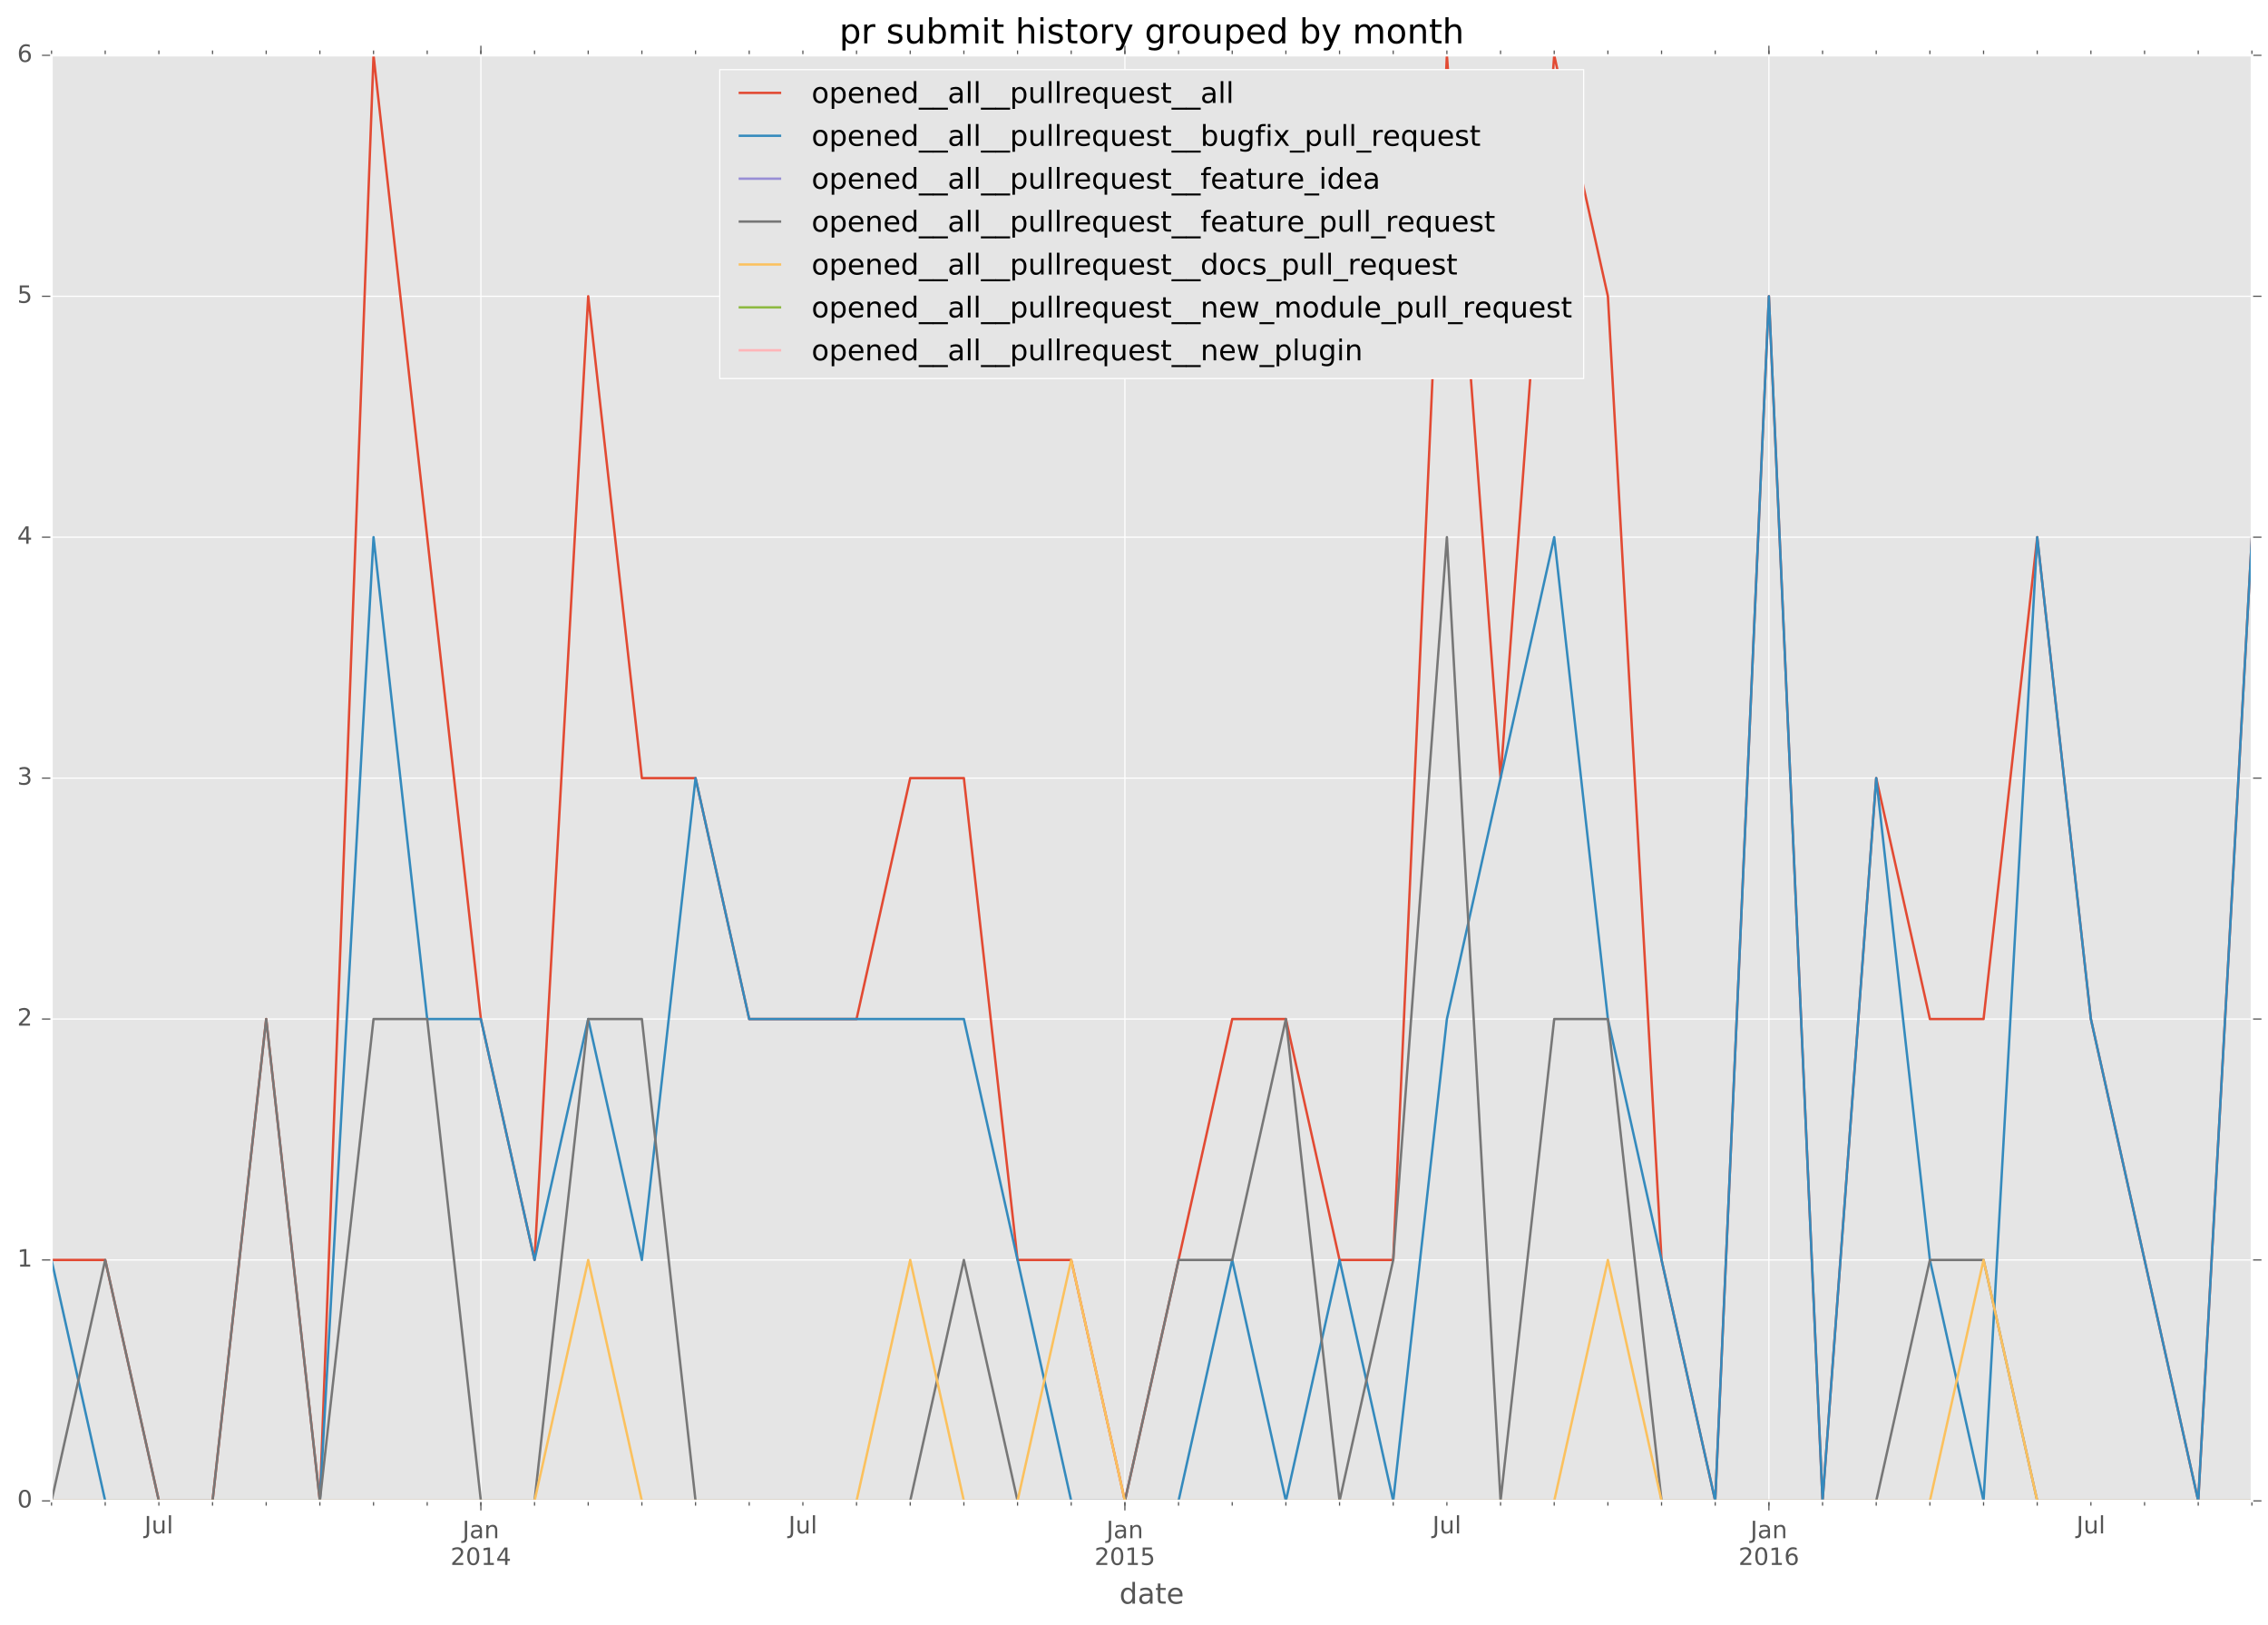 <?xml version="1.0" encoding="utf-8" standalone="no"?>
<!DOCTYPE svg PUBLIC "-//W3C//DTD SVG 1.1//EN"
  "http://www.w3.org/Graphics/SVG/1.1/DTD/svg11.dtd">
<!-- Created with matplotlib (http://matplotlib.org/) -->
<svg height="680pt" version="1.1" viewBox="0 0 949 680" width="949pt" xmlns="http://www.w3.org/2000/svg" xmlns:xlink="http://www.w3.org/1999/xlink">
 <defs>
  <style type="text/css">
*{stroke-linecap:butt;stroke-linejoin:round;stroke-miterlimit:100000;}
  </style>
 </defs>
 <g id="figure_1">
  <g id="patch_1">
   <path d="M -0 680.631 
L 949.462 680.631 
L 949.462 0 
L -0 0 
z
" style="fill:#ffffff;"/>
  </g>
  <g id="axes_1">
   <g id="patch_2">
    <path d="M 21.562 627.942 
L 942.263 627.942 
L 942.263 23.142 
L 21.562 23.142 
z
" style="fill:#e5e5e5;"/>
   </g>
   <g id="matplotlib.axis_1">
    <g id="xtick_1">
     <g id="line2d_1">
      <path clip-path="url(#pdf1ae4d677)" d="M 201.211 627.942 
L 201.211 23.142 
" style="fill:none;stroke:#ffffff;stroke-linecap:square;stroke-width:0.5;"/>
     </g>
     <g id="line2d_2">
      <defs>
       <path d="M 0 0 
L 0 4 
" id="m55c1d46546" style="stroke:#555555;stroke-width:0.5;"/>
      </defs>
      <g>
       <use style="fill:#555555;stroke:#555555;stroke-width:0.5;" x="201.211" xlink:href="#m55c1d46546" y="627.942"/>
      </g>
     </g>
     <g id="line2d_3">
      <defs>
       <path d="M 0 0 
L 0 -4 
" id="mac9999ffe2" style="stroke:#555555;stroke-width:0.5;"/>
      </defs>
      <g>
       <use style="fill:#555555;stroke:#555555;stroke-width:0.5;" x="201.211" xlink:href="#mac9999ffe2" y="23.142"/>
      </g>
     </g>
     <g id="text_1">
      <!-- Jan -->
      <defs>
       <path d="M 54.891 33.016 
L 54.891 0 
L 45.906 0 
L 45.906 32.719 
Q 45.906 40.484 42.875 44.328 
Q 39.844 48.188 33.797 48.188 
Q 26.516 48.188 22.312 43.547 
Q 18.109 38.922 18.109 30.906 
L 18.109 0 
L 9.078 0 
L 9.078 54.688 
L 18.109 54.688 
L 18.109 46.188 
Q 21.344 51.125 25.703 53.562 
Q 30.078 56 35.797 56 
Q 45.219 56 50.047 50.172 
Q 54.891 44.344 54.891 33.016 
" id="BitstreamVeraSans-Roman-6e"/>
       <path d="M 34.281 27.484 
Q 23.391 27.484 19.188 25 
Q 14.984 22.516 14.984 16.5 
Q 14.984 11.719 18.141 8.906 
Q 21.297 6.109 26.703 6.109 
Q 34.188 6.109 38.703 11.406 
Q 43.219 16.703 43.219 25.484 
L 43.219 27.484 
z
M 52.203 31.203 
L 52.203 0 
L 43.219 0 
L 43.219 8.297 
Q 40.141 3.328 35.547 0.953 
Q 30.953 -1.422 24.312 -1.422 
Q 15.922 -1.422 10.953 3.297 
Q 6 8.016 6 15.922 
Q 6 25.141 12.172 29.828 
Q 18.359 34.516 30.609 34.516 
L 43.219 34.516 
L 43.219 35.406 
Q 43.219 41.609 39.141 45 
Q 35.062 48.391 27.688 48.391 
Q 23 48.391 18.547 47.266 
Q 14.109 46.141 10.016 43.891 
L 10.016 52.203 
Q 14.938 54.109 19.578 55.047 
Q 24.219 56 28.609 56 
Q 40.484 56 46.344 49.844 
Q 52.203 43.703 52.203 31.203 
" id="BitstreamVeraSans-Roman-61"/>
       <path d="M 9.812 72.906 
L 19.672 72.906 
L 19.672 5.078 
Q 19.672 -8.109 14.672 -14.062 
Q 9.672 -20.016 -1.422 -20.016 
L -5.172 -20.016 
L -5.172 -11.719 
L -2.094 -11.719 
Q 4.438 -11.719 7.125 -8.047 
Q 9.812 -4.391 9.812 5.078 
z
" id="BitstreamVeraSans-Roman-4a"/>
      </defs>
      <g style="fill:#555555;" transform="translate(193.503 643.54)scale(0.1 -0.1)">
       <use xlink:href="#BitstreamVeraSans-Roman-4a"/>
       <use x="29.492" xlink:href="#BitstreamVeraSans-Roman-61"/>
       <use x="90.771" xlink:href="#BitstreamVeraSans-Roman-6e"/>
      </g>
      <!-- 2014 -->
      <defs>
       <path d="M 19.188 8.297 
L 53.609 8.297 
L 53.609 0 
L 7.328 0 
L 7.328 8.297 
Q 12.938 14.109 22.625 23.891 
Q 32.328 33.688 34.812 36.531 
Q 39.547 41.844 41.422 45.531 
Q 43.312 49.219 43.312 52.781 
Q 43.312 58.594 39.234 62.25 
Q 35.156 65.922 28.609 65.922 
Q 23.969 65.922 18.812 64.312 
Q 13.672 62.703 7.812 59.422 
L 7.812 69.391 
Q 13.766 71.781 18.938 73 
Q 24.125 74.219 28.422 74.219 
Q 39.75 74.219 46.484 68.547 
Q 53.219 62.891 53.219 53.422 
Q 53.219 48.922 51.531 44.891 
Q 49.859 40.875 45.406 35.406 
Q 44.188 33.984 37.641 27.219 
Q 31.109 20.453 19.188 8.297 
" id="BitstreamVeraSans-Roman-32"/>
       <path d="M 31.781 66.406 
Q 24.172 66.406 20.328 58.906 
Q 16.5 51.422 16.5 36.375 
Q 16.5 21.391 20.328 13.891 
Q 24.172 6.391 31.781 6.391 
Q 39.453 6.391 43.281 13.891 
Q 47.125 21.391 47.125 36.375 
Q 47.125 51.422 43.281 58.906 
Q 39.453 66.406 31.781 66.406 
M 31.781 74.219 
Q 44.047 74.219 50.516 64.516 
Q 56.984 54.828 56.984 36.375 
Q 56.984 17.969 50.516 8.266 
Q 44.047 -1.422 31.781 -1.422 
Q 19.531 -1.422 13.062 8.266 
Q 6.594 17.969 6.594 36.375 
Q 6.594 54.828 13.062 64.516 
Q 19.531 74.219 31.781 74.219 
" id="BitstreamVeraSans-Roman-30"/>
       <path d="M 12.406 8.297 
L 28.516 8.297 
L 28.516 63.922 
L 10.984 60.406 
L 10.984 69.391 
L 28.422 72.906 
L 38.281 72.906 
L 38.281 8.297 
L 54.391 8.297 
L 54.391 0 
L 12.406 0 
z
" id="BitstreamVeraSans-Roman-31"/>
       <path d="M 37.797 64.312 
L 12.891 25.391 
L 37.797 25.391 
z
M 35.203 72.906 
L 47.609 72.906 
L 47.609 25.391 
L 58.016 25.391 
L 58.016 17.188 
L 47.609 17.188 
L 47.609 0 
L 37.797 0 
L 37.797 17.188 
L 4.891 17.188 
L 4.891 26.703 
z
" id="BitstreamVeraSans-Roman-34"/>
      </defs>
      <g style="fill:#555555;" transform="translate(188.486 654.738)scale(0.1 -0.1)">
       <use xlink:href="#BitstreamVeraSans-Roman-32"/>
       <use x="63.623" xlink:href="#BitstreamVeraSans-Roman-30"/>
       <use x="127.246" xlink:href="#BitstreamVeraSans-Roman-31"/>
       <use x="190.869" xlink:href="#BitstreamVeraSans-Roman-34"/>
      </g>
     </g>
    </g>
    <g id="xtick_2">
     <g id="line2d_4">
      <path clip-path="url(#pdf1ae4d677)" d="M 470.684 627.942 
L 470.684 23.142 
" style="fill:none;stroke:#ffffff;stroke-linecap:square;stroke-width:0.5;"/>
     </g>
     <g id="line2d_5">
      <g>
       <use style="fill:#555555;stroke:#555555;stroke-width:0.5;" x="470.684" xlink:href="#m55c1d46546" y="627.942"/>
      </g>
     </g>
     <g id="line2d_6">
      <g>
       <use style="fill:#555555;stroke:#555555;stroke-width:0.5;" x="470.684" xlink:href="#mac9999ffe2" y="23.142"/>
      </g>
     </g>
     <g id="text_2">
      <!-- Jan -->
      <g style="fill:#555555;" transform="translate(462.977 643.54)scale(0.1 -0.1)">
       <use xlink:href="#BitstreamVeraSans-Roman-4a"/>
       <use x="29.492" xlink:href="#BitstreamVeraSans-Roman-61"/>
       <use x="90.771" xlink:href="#BitstreamVeraSans-Roman-6e"/>
      </g>
      <!-- 2015 -->
      <defs>
       <path d="M 10.797 72.906 
L 49.516 72.906 
L 49.516 64.594 
L 19.828 64.594 
L 19.828 46.734 
Q 21.969 47.469 24.109 47.828 
Q 26.266 48.188 28.422 48.188 
Q 40.625 48.188 47.75 41.5 
Q 54.891 34.812 54.891 23.391 
Q 54.891 11.625 47.562 5.094 
Q 40.234 -1.422 26.906 -1.422 
Q 22.312 -1.422 17.547 -0.641 
Q 12.797 0.141 7.719 1.703 
L 7.719 11.625 
Q 12.109 9.234 16.797 8.062 
Q 21.484 6.891 26.703 6.891 
Q 35.156 6.891 40.078 11.328 
Q 45.016 15.766 45.016 23.391 
Q 45.016 31 40.078 35.438 
Q 35.156 39.891 26.703 39.891 
Q 22.75 39.891 18.812 39.016 
Q 14.891 38.141 10.797 36.281 
z
" id="BitstreamVeraSans-Roman-35"/>
      </defs>
      <g style="fill:#555555;" transform="translate(457.959 654.738)scale(0.1 -0.1)">
       <use xlink:href="#BitstreamVeraSans-Roman-32"/>
       <use x="63.623" xlink:href="#BitstreamVeraSans-Roman-30"/>
       <use x="127.246" xlink:href="#BitstreamVeraSans-Roman-31"/>
       <use x="190.869" xlink:href="#BitstreamVeraSans-Roman-35"/>
      </g>
     </g>
    </g>
    <g id="xtick_3">
     <g id="line2d_7">
      <path clip-path="url(#pdf1ae4d677)" d="M 740.158 627.942 
L 740.158 23.142 
" style="fill:none;stroke:#ffffff;stroke-linecap:square;stroke-width:0.5;"/>
     </g>
     <g id="line2d_8">
      <g>
       <use style="fill:#555555;stroke:#555555;stroke-width:0.5;" x="740.158" xlink:href="#m55c1d46546" y="627.942"/>
      </g>
     </g>
     <g id="line2d_9">
      <g>
       <use style="fill:#555555;stroke:#555555;stroke-width:0.5;" x="740.158" xlink:href="#mac9999ffe2" y="23.142"/>
      </g>
     </g>
     <g id="text_3">
      <!-- Jan -->
      <g style="fill:#555555;" transform="translate(732.45 643.54)scale(0.1 -0.1)">
       <use xlink:href="#BitstreamVeraSans-Roman-4a"/>
       <use x="29.492" xlink:href="#BitstreamVeraSans-Roman-61"/>
       <use x="90.771" xlink:href="#BitstreamVeraSans-Roman-6e"/>
      </g>
      <!-- 2016 -->
      <defs>
       <path d="M 33.016 40.375 
Q 26.375 40.375 22.484 35.828 
Q 18.609 31.297 18.609 23.391 
Q 18.609 15.531 22.484 10.953 
Q 26.375 6.391 33.016 6.391 
Q 39.656 6.391 43.531 10.953 
Q 47.406 15.531 47.406 23.391 
Q 47.406 31.297 43.531 35.828 
Q 39.656 40.375 33.016 40.375 
M 52.594 71.297 
L 52.594 62.312 
Q 48.875 64.062 45.094 64.984 
Q 41.312 65.922 37.594 65.922 
Q 27.828 65.922 22.672 59.328 
Q 17.531 52.734 16.797 39.406 
Q 19.672 43.656 24.016 45.922 
Q 28.375 48.188 33.594 48.188 
Q 44.578 48.188 50.953 41.516 
Q 57.328 34.859 57.328 23.391 
Q 57.328 12.156 50.688 5.359 
Q 44.047 -1.422 33.016 -1.422 
Q 20.359 -1.422 13.672 8.266 
Q 6.984 17.969 6.984 36.375 
Q 6.984 53.656 15.188 63.938 
Q 23.391 74.219 37.203 74.219 
Q 40.922 74.219 44.703 73.484 
Q 48.484 72.75 52.594 71.297 
" id="BitstreamVeraSans-Roman-36"/>
      </defs>
      <g style="fill:#555555;" transform="translate(727.433 654.738)scale(0.1 -0.1)">
       <use xlink:href="#BitstreamVeraSans-Roman-32"/>
       <use x="63.623" xlink:href="#BitstreamVeraSans-Roman-30"/>
       <use x="127.246" xlink:href="#BitstreamVeraSans-Roman-31"/>
       <use x="190.869" xlink:href="#BitstreamVeraSans-Roman-36"/>
      </g>
     </g>
    </g>
    <g id="xtick_4">
     <g id="line2d_10">
      <defs>
       <path d="M 0 0 
L 0 2 
" id="me4defc31b7" style="stroke:#555555;stroke-width:0.5;"/>
      </defs>
      <g>
       <use style="fill:#555555;stroke:#555555;stroke-width:0.5;" x="21.562" xlink:href="#me4defc31b7" y="627.942"/>
      </g>
     </g>
     <g id="line2d_11">
      <defs>
       <path d="M 0 0 
L 0 -2 
" id="mc9074d0f20" style="stroke:#555555;stroke-width:0.5;"/>
      </defs>
      <g>
       <use style="fill:#555555;stroke:#555555;stroke-width:0.5;" x="21.562" xlink:href="#mc9074d0f20" y="23.142"/>
      </g>
     </g>
    </g>
    <g id="xtick_5">
     <g id="line2d_12">
      <g>
       <use style="fill:#555555;stroke:#555555;stroke-width:0.5;" x="44.019" xlink:href="#me4defc31b7" y="627.942"/>
      </g>
     </g>
     <g id="line2d_13">
      <g>
       <use style="fill:#555555;stroke:#555555;stroke-width:0.5;" x="44.019" xlink:href="#mc9074d0f20" y="23.142"/>
      </g>
     </g>
    </g>
    <g id="xtick_6">
     <g id="line2d_14">
      <g>
       <use style="fill:#555555;stroke:#555555;stroke-width:0.5;" x="66.475" xlink:href="#me4defc31b7" y="627.942"/>
      </g>
     </g>
     <g id="line2d_15">
      <g>
       <use style="fill:#555555;stroke:#555555;stroke-width:0.5;" x="66.475" xlink:href="#mc9074d0f20" y="23.142"/>
      </g>
     </g>
     <g id="text_4">
      <!-- Jul -->
      <defs>
       <path d="M 8.5 21.578 
L 8.5 54.688 
L 17.484 54.688 
L 17.484 21.922 
Q 17.484 14.156 20.5 10.266 
Q 23.531 6.391 29.594 6.391 
Q 36.859 6.391 41.078 11.031 
Q 45.312 15.672 45.312 23.688 
L 45.312 54.688 
L 54.297 54.688 
L 54.297 0 
L 45.312 0 
L 45.312 8.406 
Q 42.047 3.422 37.719 1 
Q 33.406 -1.422 27.688 -1.422 
Q 18.266 -1.422 13.375 4.438 
Q 8.5 10.297 8.5 21.578 
" id="BitstreamVeraSans-Roman-75"/>
       <path d="M 9.422 75.984 
L 18.406 75.984 
L 18.406 0 
L 9.422 0 
z
" id="BitstreamVeraSans-Roman-6c"/>
      </defs>
      <g style="fill:#555555;" transform="translate(60.442 641.54)scale(0.1 -0.1)">
       <use xlink:href="#BitstreamVeraSans-Roman-4a"/>
       <use x="29.492" xlink:href="#BitstreamVeraSans-Roman-75"/>
       <use x="92.871" xlink:href="#BitstreamVeraSans-Roman-6c"/>
      </g>
     </g>
    </g>
    <g id="xtick_7">
     <g id="line2d_16">
      <g>
       <use style="fill:#555555;stroke:#555555;stroke-width:0.5;" x="88.931" xlink:href="#me4defc31b7" y="627.942"/>
      </g>
     </g>
     <g id="line2d_17">
      <g>
       <use style="fill:#555555;stroke:#555555;stroke-width:0.5;" x="88.931" xlink:href="#mc9074d0f20" y="23.142"/>
      </g>
     </g>
    </g>
    <g id="xtick_8">
     <g id="line2d_18">
      <g>
       <use style="fill:#555555;stroke:#555555;stroke-width:0.5;" x="111.387" xlink:href="#me4defc31b7" y="627.942"/>
      </g>
     </g>
     <g id="line2d_19">
      <g>
       <use style="fill:#555555;stroke:#555555;stroke-width:0.5;" x="111.387" xlink:href="#mc9074d0f20" y="23.142"/>
      </g>
     </g>
    </g>
    <g id="xtick_9">
     <g id="line2d_20">
      <g>
       <use style="fill:#555555;stroke:#555555;stroke-width:0.5;" x="133.843" xlink:href="#me4defc31b7" y="627.942"/>
      </g>
     </g>
     <g id="line2d_21">
      <g>
       <use style="fill:#555555;stroke:#555555;stroke-width:0.5;" x="133.843" xlink:href="#mc9074d0f20" y="23.142"/>
      </g>
     </g>
    </g>
    <g id="xtick_10">
     <g id="line2d_22">
      <g>
       <use style="fill:#555555;stroke:#555555;stroke-width:0.5;" x="156.299" xlink:href="#me4defc31b7" y="627.942"/>
      </g>
     </g>
     <g id="line2d_23">
      <g>
       <use style="fill:#555555;stroke:#555555;stroke-width:0.5;" x="156.299" xlink:href="#mc9074d0f20" y="23.142"/>
      </g>
     </g>
    </g>
    <g id="xtick_11">
     <g id="line2d_24">
      <g>
       <use style="fill:#555555;stroke:#555555;stroke-width:0.5;" x="178.755" xlink:href="#me4defc31b7" y="627.942"/>
      </g>
     </g>
     <g id="line2d_25">
      <g>
       <use style="fill:#555555;stroke:#555555;stroke-width:0.5;" x="178.755" xlink:href="#mc9074d0f20" y="23.142"/>
      </g>
     </g>
    </g>
    <g id="xtick_12">
     <g id="line2d_26">
      <g>
       <use style="fill:#555555;stroke:#555555;stroke-width:0.5;" x="201.211" xlink:href="#me4defc31b7" y="627.942"/>
      </g>
     </g>
     <g id="line2d_27">
      <g>
       <use style="fill:#555555;stroke:#555555;stroke-width:0.5;" x="201.211" xlink:href="#mc9074d0f20" y="23.142"/>
      </g>
     </g>
    </g>
    <g id="xtick_13">
     <g id="line2d_28">
      <g>
       <use style="fill:#555555;stroke:#555555;stroke-width:0.5;" x="223.667" xlink:href="#me4defc31b7" y="627.942"/>
      </g>
     </g>
     <g id="line2d_29">
      <g>
       <use style="fill:#555555;stroke:#555555;stroke-width:0.5;" x="223.667" xlink:href="#mc9074d0f20" y="23.142"/>
      </g>
     </g>
    </g>
    <g id="xtick_14">
     <g id="line2d_30">
      <g>
       <use style="fill:#555555;stroke:#555555;stroke-width:0.5;" x="246.123" xlink:href="#me4defc31b7" y="627.942"/>
      </g>
     </g>
     <g id="line2d_31">
      <g>
       <use style="fill:#555555;stroke:#555555;stroke-width:0.5;" x="246.123" xlink:href="#mc9074d0f20" y="23.142"/>
      </g>
     </g>
    </g>
    <g id="xtick_15">
     <g id="line2d_32">
      <g>
       <use style="fill:#555555;stroke:#555555;stroke-width:0.5;" x="268.58" xlink:href="#me4defc31b7" y="627.942"/>
      </g>
     </g>
     <g id="line2d_33">
      <g>
       <use style="fill:#555555;stroke:#555555;stroke-width:0.5;" x="268.58" xlink:href="#mc9074d0f20" y="23.142"/>
      </g>
     </g>
    </g>
    <g id="xtick_16">
     <g id="line2d_34">
      <g>
       <use style="fill:#555555;stroke:#555555;stroke-width:0.5;" x="291.036" xlink:href="#me4defc31b7" y="627.942"/>
      </g>
     </g>
     <g id="line2d_35">
      <g>
       <use style="fill:#555555;stroke:#555555;stroke-width:0.5;" x="291.036" xlink:href="#mc9074d0f20" y="23.142"/>
      </g>
     </g>
    </g>
    <g id="xtick_17">
     <g id="line2d_36">
      <g>
       <use style="fill:#555555;stroke:#555555;stroke-width:0.5;" x="313.492" xlink:href="#me4defc31b7" y="627.942"/>
      </g>
     </g>
     <g id="line2d_37">
      <g>
       <use style="fill:#555555;stroke:#555555;stroke-width:0.5;" x="313.492" xlink:href="#mc9074d0f20" y="23.142"/>
      </g>
     </g>
    </g>
    <g id="xtick_18">
     <g id="line2d_38">
      <g>
       <use style="fill:#555555;stroke:#555555;stroke-width:0.5;" x="335.948" xlink:href="#me4defc31b7" y="627.942"/>
      </g>
     </g>
     <g id="line2d_39">
      <g>
       <use style="fill:#555555;stroke:#555555;stroke-width:0.5;" x="335.948" xlink:href="#mc9074d0f20" y="23.142"/>
      </g>
     </g>
     <g id="text_5">
      <!-- Jul -->
      <g style="fill:#555555;" transform="translate(329.915 641.54)scale(0.1 -0.1)">
       <use xlink:href="#BitstreamVeraSans-Roman-4a"/>
       <use x="29.492" xlink:href="#BitstreamVeraSans-Roman-75"/>
       <use x="92.871" xlink:href="#BitstreamVeraSans-Roman-6c"/>
      </g>
     </g>
    </g>
    <g id="xtick_19">
     <g id="line2d_40">
      <g>
       <use style="fill:#555555;stroke:#555555;stroke-width:0.5;" x="358.404" xlink:href="#me4defc31b7" y="627.942"/>
      </g>
     </g>
     <g id="line2d_41">
      <g>
       <use style="fill:#555555;stroke:#555555;stroke-width:0.5;" x="358.404" xlink:href="#mc9074d0f20" y="23.142"/>
      </g>
     </g>
    </g>
    <g id="xtick_20">
     <g id="line2d_42">
      <g>
       <use style="fill:#555555;stroke:#555555;stroke-width:0.5;" x="380.86" xlink:href="#me4defc31b7" y="627.942"/>
      </g>
     </g>
     <g id="line2d_43">
      <g>
       <use style="fill:#555555;stroke:#555555;stroke-width:0.5;" x="380.86" xlink:href="#mc9074d0f20" y="23.142"/>
      </g>
     </g>
    </g>
    <g id="xtick_21">
     <g id="line2d_44">
      <g>
       <use style="fill:#555555;stroke:#555555;stroke-width:0.5;" x="403.316" xlink:href="#me4defc31b7" y="627.942"/>
      </g>
     </g>
     <g id="line2d_45">
      <g>
       <use style="fill:#555555;stroke:#555555;stroke-width:0.5;" x="403.316" xlink:href="#mc9074d0f20" y="23.142"/>
      </g>
     </g>
    </g>
    <g id="xtick_22">
     <g id="line2d_46">
      <g>
       <use style="fill:#555555;stroke:#555555;stroke-width:0.5;" x="425.772" xlink:href="#me4defc31b7" y="627.942"/>
      </g>
     </g>
     <g id="line2d_47">
      <g>
       <use style="fill:#555555;stroke:#555555;stroke-width:0.5;" x="425.772" xlink:href="#mc9074d0f20" y="23.142"/>
      </g>
     </g>
    </g>
    <g id="xtick_23">
     <g id="line2d_48">
      <g>
       <use style="fill:#555555;stroke:#555555;stroke-width:0.5;" x="448.228" xlink:href="#me4defc31b7" y="627.942"/>
      </g>
     </g>
     <g id="line2d_49">
      <g>
       <use style="fill:#555555;stroke:#555555;stroke-width:0.5;" x="448.228" xlink:href="#mc9074d0f20" y="23.142"/>
      </g>
     </g>
    </g>
    <g id="xtick_24">
     <g id="line2d_50">
      <g>
       <use style="fill:#555555;stroke:#555555;stroke-width:0.5;" x="470.684" xlink:href="#me4defc31b7" y="627.942"/>
      </g>
     </g>
     <g id="line2d_51">
      <g>
       <use style="fill:#555555;stroke:#555555;stroke-width:0.5;" x="470.684" xlink:href="#mc9074d0f20" y="23.142"/>
      </g>
     </g>
    </g>
    <g id="xtick_25">
     <g id="line2d_52">
      <g>
       <use style="fill:#555555;stroke:#555555;stroke-width:0.5;" x="493.141" xlink:href="#me4defc31b7" y="627.942"/>
      </g>
     </g>
     <g id="line2d_53">
      <g>
       <use style="fill:#555555;stroke:#555555;stroke-width:0.5;" x="493.141" xlink:href="#mc9074d0f20" y="23.142"/>
      </g>
     </g>
    </g>
    <g id="xtick_26">
     <g id="line2d_54">
      <g>
       <use style="fill:#555555;stroke:#555555;stroke-width:0.5;" x="515.597" xlink:href="#me4defc31b7" y="627.942"/>
      </g>
     </g>
     <g id="line2d_55">
      <g>
       <use style="fill:#555555;stroke:#555555;stroke-width:0.5;" x="515.597" xlink:href="#mc9074d0f20" y="23.142"/>
      </g>
     </g>
    </g>
    <g id="xtick_27">
     <g id="line2d_56">
      <g>
       <use style="fill:#555555;stroke:#555555;stroke-width:0.5;" x="538.053" xlink:href="#me4defc31b7" y="627.942"/>
      </g>
     </g>
     <g id="line2d_57">
      <g>
       <use style="fill:#555555;stroke:#555555;stroke-width:0.5;" x="538.053" xlink:href="#mc9074d0f20" y="23.142"/>
      </g>
     </g>
    </g>
    <g id="xtick_28">
     <g id="line2d_58">
      <g>
       <use style="fill:#555555;stroke:#555555;stroke-width:0.5;" x="560.509" xlink:href="#me4defc31b7" y="627.942"/>
      </g>
     </g>
     <g id="line2d_59">
      <g>
       <use style="fill:#555555;stroke:#555555;stroke-width:0.5;" x="560.509" xlink:href="#mc9074d0f20" y="23.142"/>
      </g>
     </g>
    </g>
    <g id="xtick_29">
     <g id="line2d_60">
      <g>
       <use style="fill:#555555;stroke:#555555;stroke-width:0.5;" x="582.965" xlink:href="#me4defc31b7" y="627.942"/>
      </g>
     </g>
     <g id="line2d_61">
      <g>
       <use style="fill:#555555;stroke:#555555;stroke-width:0.5;" x="582.965" xlink:href="#mc9074d0f20" y="23.142"/>
      </g>
     </g>
    </g>
    <g id="xtick_30">
     <g id="line2d_62">
      <g>
       <use style="fill:#555555;stroke:#555555;stroke-width:0.5;" x="605.421" xlink:href="#me4defc31b7" y="627.942"/>
      </g>
     </g>
     <g id="line2d_63">
      <g>
       <use style="fill:#555555;stroke:#555555;stroke-width:0.5;" x="605.421" xlink:href="#mc9074d0f20" y="23.142"/>
      </g>
     </g>
     <g id="text_6">
      <!-- Jul -->
      <g style="fill:#555555;" transform="translate(599.388 641.54)scale(0.1 -0.1)">
       <use xlink:href="#BitstreamVeraSans-Roman-4a"/>
       <use x="29.492" xlink:href="#BitstreamVeraSans-Roman-75"/>
       <use x="92.871" xlink:href="#BitstreamVeraSans-Roman-6c"/>
      </g>
     </g>
    </g>
    <g id="xtick_31">
     <g id="line2d_64">
      <g>
       <use style="fill:#555555;stroke:#555555;stroke-width:0.5;" x="627.877" xlink:href="#me4defc31b7" y="627.942"/>
      </g>
     </g>
     <g id="line2d_65">
      <g>
       <use style="fill:#555555;stroke:#555555;stroke-width:0.5;" x="627.877" xlink:href="#mc9074d0f20" y="23.142"/>
      </g>
     </g>
    </g>
    <g id="xtick_32">
     <g id="line2d_66">
      <g>
       <use style="fill:#555555;stroke:#555555;stroke-width:0.5;" x="650.333" xlink:href="#me4defc31b7" y="627.942"/>
      </g>
     </g>
     <g id="line2d_67">
      <g>
       <use style="fill:#555555;stroke:#555555;stroke-width:0.5;" x="650.333" xlink:href="#mc9074d0f20" y="23.142"/>
      </g>
     </g>
    </g>
    <g id="xtick_33">
     <g id="line2d_68">
      <g>
       <use style="fill:#555555;stroke:#555555;stroke-width:0.5;" x="672.789" xlink:href="#me4defc31b7" y="627.942"/>
      </g>
     </g>
     <g id="line2d_69">
      <g>
       <use style="fill:#555555;stroke:#555555;stroke-width:0.5;" x="672.789" xlink:href="#mc9074d0f20" y="23.142"/>
      </g>
     </g>
    </g>
    <g id="xtick_34">
     <g id="line2d_70">
      <g>
       <use style="fill:#555555;stroke:#555555;stroke-width:0.5;" x="695.245" xlink:href="#me4defc31b7" y="627.942"/>
      </g>
     </g>
     <g id="line2d_71">
      <g>
       <use style="fill:#555555;stroke:#555555;stroke-width:0.5;" x="695.245" xlink:href="#mc9074d0f20" y="23.142"/>
      </g>
     </g>
    </g>
    <g id="xtick_35">
     <g id="line2d_72">
      <g>
       <use style="fill:#555555;stroke:#555555;stroke-width:0.5;" x="717.702" xlink:href="#me4defc31b7" y="627.942"/>
      </g>
     </g>
     <g id="line2d_73">
      <g>
       <use style="fill:#555555;stroke:#555555;stroke-width:0.5;" x="717.702" xlink:href="#mc9074d0f20" y="23.142"/>
      </g>
     </g>
    </g>
    <g id="xtick_36">
     <g id="line2d_74">
      <g>
       <use style="fill:#555555;stroke:#555555;stroke-width:0.5;" x="740.158" xlink:href="#me4defc31b7" y="627.942"/>
      </g>
     </g>
     <g id="line2d_75">
      <g>
       <use style="fill:#555555;stroke:#555555;stroke-width:0.5;" x="740.158" xlink:href="#mc9074d0f20" y="23.142"/>
      </g>
     </g>
    </g>
    <g id="xtick_37">
     <g id="line2d_76">
      <g>
       <use style="fill:#555555;stroke:#555555;stroke-width:0.5;" x="762.614" xlink:href="#me4defc31b7" y="627.942"/>
      </g>
     </g>
     <g id="line2d_77">
      <g>
       <use style="fill:#555555;stroke:#555555;stroke-width:0.5;" x="762.614" xlink:href="#mc9074d0f20" y="23.142"/>
      </g>
     </g>
    </g>
    <g id="xtick_38">
     <g id="line2d_78">
      <g>
       <use style="fill:#555555;stroke:#555555;stroke-width:0.5;" x="785.07" xlink:href="#me4defc31b7" y="627.942"/>
      </g>
     </g>
     <g id="line2d_79">
      <g>
       <use style="fill:#555555;stroke:#555555;stroke-width:0.5;" x="785.07" xlink:href="#mc9074d0f20" y="23.142"/>
      </g>
     </g>
    </g>
    <g id="xtick_39">
     <g id="line2d_80">
      <g>
       <use style="fill:#555555;stroke:#555555;stroke-width:0.5;" x="807.526" xlink:href="#me4defc31b7" y="627.942"/>
      </g>
     </g>
     <g id="line2d_81">
      <g>
       <use style="fill:#555555;stroke:#555555;stroke-width:0.5;" x="807.526" xlink:href="#mc9074d0f20" y="23.142"/>
      </g>
     </g>
    </g>
    <g id="xtick_40">
     <g id="line2d_82">
      <g>
       <use style="fill:#555555;stroke:#555555;stroke-width:0.5;" x="829.982" xlink:href="#me4defc31b7" y="627.942"/>
      </g>
     </g>
     <g id="line2d_83">
      <g>
       <use style="fill:#555555;stroke:#555555;stroke-width:0.5;" x="829.982" xlink:href="#mc9074d0f20" y="23.142"/>
      </g>
     </g>
    </g>
    <g id="xtick_41">
     <g id="line2d_84">
      <g>
       <use style="fill:#555555;stroke:#555555;stroke-width:0.5;" x="852.438" xlink:href="#me4defc31b7" y="627.942"/>
      </g>
     </g>
     <g id="line2d_85">
      <g>
       <use style="fill:#555555;stroke:#555555;stroke-width:0.5;" x="852.438" xlink:href="#mc9074d0f20" y="23.142"/>
      </g>
     </g>
    </g>
    <g id="xtick_42">
     <g id="line2d_86">
      <g>
       <use style="fill:#555555;stroke:#555555;stroke-width:0.5;" x="874.894" xlink:href="#me4defc31b7" y="627.942"/>
      </g>
     </g>
     <g id="line2d_87">
      <g>
       <use style="fill:#555555;stroke:#555555;stroke-width:0.5;" x="874.894" xlink:href="#mc9074d0f20" y="23.142"/>
      </g>
     </g>
     <g id="text_7">
      <!-- Jul -->
      <g style="fill:#555555;" transform="translate(868.861 641.54)scale(0.1 -0.1)">
       <use xlink:href="#BitstreamVeraSans-Roman-4a"/>
       <use x="29.492" xlink:href="#BitstreamVeraSans-Roman-75"/>
       <use x="92.871" xlink:href="#BitstreamVeraSans-Roman-6c"/>
      </g>
     </g>
    </g>
    <g id="xtick_43">
     <g id="line2d_88">
      <g>
       <use style="fill:#555555;stroke:#555555;stroke-width:0.5;" x="897.35" xlink:href="#me4defc31b7" y="627.942"/>
      </g>
     </g>
     <g id="line2d_89">
      <g>
       <use style="fill:#555555;stroke:#555555;stroke-width:0.5;" x="897.35" xlink:href="#mc9074d0f20" y="23.142"/>
      </g>
     </g>
    </g>
    <g id="xtick_44">
     <g id="line2d_90">
      <g>
       <use style="fill:#555555;stroke:#555555;stroke-width:0.5;" x="919.806" xlink:href="#me4defc31b7" y="627.942"/>
      </g>
     </g>
     <g id="line2d_91">
      <g>
       <use style="fill:#555555;stroke:#555555;stroke-width:0.5;" x="919.806" xlink:href="#mc9074d0f20" y="23.142"/>
      </g>
     </g>
    </g>
    <g id="xtick_45">
     <g id="line2d_92">
      <g>
       <use style="fill:#555555;stroke:#555555;stroke-width:0.5;" x="942.263" xlink:href="#me4defc31b7" y="627.942"/>
      </g>
     </g>
     <g id="line2d_93">
      <g>
       <use style="fill:#555555;stroke:#555555;stroke-width:0.5;" x="942.263" xlink:href="#mc9074d0f20" y="23.142"/>
      </g>
     </g>
    </g>
    <g id="text_8">
     <!-- date -->
     <defs>
      <path d="M 56.203 29.594 
L 56.203 25.203 
L 14.891 25.203 
Q 15.484 15.922 20.484 11.062 
Q 25.484 6.203 34.422 6.203 
Q 39.594 6.203 44.453 7.469 
Q 49.312 8.734 54.109 11.281 
L 54.109 2.781 
Q 49.266 0.734 44.188 -0.344 
Q 39.109 -1.422 33.891 -1.422 
Q 20.797 -1.422 13.156 6.188 
Q 5.516 13.812 5.516 26.812 
Q 5.516 40.234 12.766 48.109 
Q 20.016 56 32.328 56 
Q 43.359 56 49.781 48.891 
Q 56.203 41.797 56.203 29.594 
M 47.219 32.234 
Q 47.125 39.594 43.094 43.984 
Q 39.062 48.391 32.422 48.391 
Q 24.906 48.391 20.391 44.141 
Q 15.875 39.891 15.188 32.172 
z
" id="BitstreamVeraSans-Roman-65"/>
      <path d="M 45.406 46.391 
L 45.406 75.984 
L 54.391 75.984 
L 54.391 0 
L 45.406 0 
L 45.406 8.203 
Q 42.578 3.328 38.25 0.953 
Q 33.938 -1.422 27.875 -1.422 
Q 17.969 -1.422 11.734 6.484 
Q 5.516 14.406 5.516 27.297 
Q 5.516 40.188 11.734 48.094 
Q 17.969 56 27.875 56 
Q 33.938 56 38.25 53.625 
Q 42.578 51.266 45.406 46.391 
M 14.797 27.297 
Q 14.797 17.391 18.875 11.75 
Q 22.953 6.109 30.078 6.109 
Q 37.203 6.109 41.297 11.75 
Q 45.406 17.391 45.406 27.297 
Q 45.406 37.203 41.297 42.844 
Q 37.203 48.484 30.078 48.484 
Q 22.953 48.484 18.875 42.844 
Q 14.797 37.203 14.797 27.297 
" id="BitstreamVeraSans-Roman-64"/>
      <path d="M 18.312 70.219 
L 18.312 54.688 
L 36.812 54.688 
L 36.812 47.703 
L 18.312 47.703 
L 18.312 18.016 
Q 18.312 11.328 20.141 9.422 
Q 21.969 7.516 27.594 7.516 
L 36.812 7.516 
L 36.812 0 
L 27.594 0 
Q 17.188 0 13.234 3.875 
Q 9.281 7.766 9.281 18.016 
L 9.281 47.703 
L 2.688 47.703 
L 2.688 54.688 
L 9.281 54.688 
L 9.281 70.219 
z
" id="BitstreamVeraSans-Roman-74"/>
     </defs>
     <g style="fill:#555555;" transform="translate(468.382 670.936)scale(0.12 -0.12)">
      <use xlink:href="#BitstreamVeraSans-Roman-64"/>
      <use x="63.477" xlink:href="#BitstreamVeraSans-Roman-61"/>
      <use x="124.756" xlink:href="#BitstreamVeraSans-Roman-74"/>
      <use x="163.965" xlink:href="#BitstreamVeraSans-Roman-65"/>
     </g>
    </g>
   </g>
   <g id="matplotlib.axis_2">
    <g id="ytick_1">
     <g id="line2d_94">
      <path clip-path="url(#pdf1ae4d677)" d="M 21.562 627.942 
L 942.263 627.942 
" style="fill:none;stroke:#ffffff;stroke-linecap:square;stroke-width:0.5;"/>
     </g>
     <g id="line2d_95">
      <defs>
       <path d="M 0 0 
L -4 0 
" id="mb00a1c7ebf" style="stroke:#555555;stroke-width:0.5;"/>
      </defs>
      <g>
       <use style="fill:#555555;stroke:#555555;stroke-width:0.5;" x="21.562" xlink:href="#mb00a1c7ebf" y="627.942"/>
      </g>
     </g>
     <g id="line2d_96">
      <defs>
       <path d="M 0 0 
L 4 0 
" id="m54fe04ae1d" style="stroke:#555555;stroke-width:0.5;"/>
      </defs>
      <g>
       <use style="fill:#555555;stroke:#555555;stroke-width:0.5;" x="942.263" xlink:href="#m54fe04ae1d" y="627.942"/>
      </g>
     </g>
     <g id="text_9">
      <!-- 0 -->
      <g style="fill:#555555;" transform="translate(7.2 630.701)scale(0.1 -0.1)">
       <use xlink:href="#BitstreamVeraSans-Roman-30"/>
      </g>
     </g>
    </g>
    <g id="ytick_2">
     <g id="line2d_97">
      <path clip-path="url(#pdf1ae4d677)" d="M 21.562 527.142 
L 942.263 527.142 
" style="fill:none;stroke:#ffffff;stroke-linecap:square;stroke-width:0.5;"/>
     </g>
     <g id="line2d_98">
      <g>
       <use style="fill:#555555;stroke:#555555;stroke-width:0.5;" x="21.562" xlink:href="#mb00a1c7ebf" y="527.142"/>
      </g>
     </g>
     <g id="line2d_99">
      <g>
       <use style="fill:#555555;stroke:#555555;stroke-width:0.5;" x="942.263" xlink:href="#m54fe04ae1d" y="527.142"/>
      </g>
     </g>
     <g id="text_10">
      <!-- 1 -->
      <g style="fill:#555555;" transform="translate(7.2 529.901)scale(0.1 -0.1)">
       <use xlink:href="#BitstreamVeraSans-Roman-31"/>
      </g>
     </g>
    </g>
    <g id="ytick_3">
     <g id="line2d_100">
      <path clip-path="url(#pdf1ae4d677)" d="M 21.562 426.342 
L 942.263 426.342 
" style="fill:none;stroke:#ffffff;stroke-linecap:square;stroke-width:0.5;"/>
     </g>
     <g id="line2d_101">
      <g>
       <use style="fill:#555555;stroke:#555555;stroke-width:0.5;" x="21.562" xlink:href="#mb00a1c7ebf" y="426.342"/>
      </g>
     </g>
     <g id="line2d_102">
      <g>
       <use style="fill:#555555;stroke:#555555;stroke-width:0.5;" x="942.263" xlink:href="#m54fe04ae1d" y="426.342"/>
      </g>
     </g>
     <g id="text_11">
      <!-- 2 -->
      <g style="fill:#555555;" transform="translate(7.2 429.101)scale(0.1 -0.1)">
       <use xlink:href="#BitstreamVeraSans-Roman-32"/>
      </g>
     </g>
    </g>
    <g id="ytick_4">
     <g id="line2d_103">
      <path clip-path="url(#pdf1ae4d677)" d="M 21.562 325.542 
L 942.263 325.542 
" style="fill:none;stroke:#ffffff;stroke-linecap:square;stroke-width:0.5;"/>
     </g>
     <g id="line2d_104">
      <g>
       <use style="fill:#555555;stroke:#555555;stroke-width:0.5;" x="21.562" xlink:href="#mb00a1c7ebf" y="325.542"/>
      </g>
     </g>
     <g id="line2d_105">
      <g>
       <use style="fill:#555555;stroke:#555555;stroke-width:0.5;" x="942.263" xlink:href="#m54fe04ae1d" y="325.542"/>
      </g>
     </g>
     <g id="text_12">
      <!-- 3 -->
      <defs>
       <path d="M 40.578 39.312 
Q 47.656 37.797 51.625 33 
Q 55.609 28.219 55.609 21.188 
Q 55.609 10.406 48.188 4.484 
Q 40.766 -1.422 27.094 -1.422 
Q 22.516 -1.422 17.656 -0.516 
Q 12.797 0.391 7.625 2.203 
L 7.625 11.719 
Q 11.719 9.328 16.594 8.109 
Q 21.484 6.891 26.812 6.891 
Q 36.078 6.891 40.938 10.547 
Q 45.797 14.203 45.797 21.188 
Q 45.797 27.641 41.281 31.266 
Q 36.766 34.906 28.719 34.906 
L 20.219 34.906 
L 20.219 43.016 
L 29.109 43.016 
Q 36.375 43.016 40.234 45.922 
Q 44.094 48.828 44.094 54.297 
Q 44.094 59.906 40.109 62.906 
Q 36.141 65.922 28.719 65.922 
Q 24.656 65.922 20.016 65.031 
Q 15.375 64.156 9.812 62.312 
L 9.812 71.094 
Q 15.438 72.656 20.344 73.438 
Q 25.25 74.219 29.594 74.219 
Q 40.828 74.219 47.359 69.109 
Q 53.906 64.016 53.906 55.328 
Q 53.906 49.266 50.438 45.094 
Q 46.969 40.922 40.578 39.312 
" id="BitstreamVeraSans-Roman-33"/>
      </defs>
      <g style="fill:#555555;" transform="translate(7.2 328.301)scale(0.1 -0.1)">
       <use xlink:href="#BitstreamVeraSans-Roman-33"/>
      </g>
     </g>
    </g>
    <g id="ytick_5">
     <g id="line2d_106">
      <path clip-path="url(#pdf1ae4d677)" d="M 21.562 224.742 
L 942.263 224.742 
" style="fill:none;stroke:#ffffff;stroke-linecap:square;stroke-width:0.5;"/>
     </g>
     <g id="line2d_107">
      <g>
       <use style="fill:#555555;stroke:#555555;stroke-width:0.5;" x="21.562" xlink:href="#mb00a1c7ebf" y="224.742"/>
      </g>
     </g>
     <g id="line2d_108">
      <g>
       <use style="fill:#555555;stroke:#555555;stroke-width:0.5;" x="942.263" xlink:href="#m54fe04ae1d" y="224.742"/>
      </g>
     </g>
     <g id="text_13">
      <!-- 4 -->
      <g style="fill:#555555;" transform="translate(7.2 227.501)scale(0.1 -0.1)">
       <use xlink:href="#BitstreamVeraSans-Roman-34"/>
      </g>
     </g>
    </g>
    <g id="ytick_6">
     <g id="line2d_109">
      <path clip-path="url(#pdf1ae4d677)" d="M 21.562 123.942 
L 942.263 123.942 
" style="fill:none;stroke:#ffffff;stroke-linecap:square;stroke-width:0.5;"/>
     </g>
     <g id="line2d_110">
      <g>
       <use style="fill:#555555;stroke:#555555;stroke-width:0.5;" x="21.562" xlink:href="#mb00a1c7ebf" y="123.942"/>
      </g>
     </g>
     <g id="line2d_111">
      <g>
       <use style="fill:#555555;stroke:#555555;stroke-width:0.5;" x="942.263" xlink:href="#m54fe04ae1d" y="123.942"/>
      </g>
     </g>
     <g id="text_14">
      <!-- 5 -->
      <g style="fill:#555555;" transform="translate(7.2 126.701)scale(0.1 -0.1)">
       <use xlink:href="#BitstreamVeraSans-Roman-35"/>
      </g>
     </g>
    </g>
    <g id="ytick_7">
     <g id="line2d_112">
      <path clip-path="url(#pdf1ae4d677)" d="M 21.562 23.142 
L 942.263 23.142 
" style="fill:none;stroke:#ffffff;stroke-linecap:square;stroke-width:0.5;"/>
     </g>
     <g id="line2d_113">
      <g>
       <use style="fill:#555555;stroke:#555555;stroke-width:0.5;" x="21.562" xlink:href="#mb00a1c7ebf" y="23.142"/>
      </g>
     </g>
     <g id="line2d_114">
      <g>
       <use style="fill:#555555;stroke:#555555;stroke-width:0.5;" x="942.263" xlink:href="#m54fe04ae1d" y="23.142"/>
      </g>
     </g>
     <g id="text_15">
      <!-- 6 -->
      <g style="fill:#555555;" transform="translate(7.2 25.901)scale(0.1 -0.1)">
       <use xlink:href="#BitstreamVeraSans-Roman-36"/>
      </g>
     </g>
    </g>
   </g>
   <g id="line2d_115">
    <path clip-path="url(#pdf1ae4d677)" d="M 21.562 527.142 
L 44.019 527.142 
L 66.475 627.942 
L 88.931 627.942 
L 111.387 426.342 
L 133.843 627.942 
L 156.299 23.142 
L 178.755 224.742 
L 201.211 426.342 
L 223.667 527.142 
L 246.123 123.942 
L 268.58 325.542 
L 291.036 325.542 
L 313.492 426.342 
L 335.948 426.342 
L 358.404 426.342 
L 380.86 325.542 
L 403.316 325.542 
L 425.772 527.142 
L 448.228 527.142 
L 470.684 627.942 
L 493.141 527.142 
L 515.597 426.342 
L 538.053 426.342 
L 560.509 527.142 
L 582.965 527.142 
L 605.421 23.142 
L 627.877 325.542 
L 650.333 23.142 
L 672.789 123.942 
L 695.245 527.142 
L 717.702 627.942 
L 740.158 123.942 
L 762.614 627.942 
L 785.07 325.542 
L 807.526 426.342 
L 829.982 426.342 
L 852.438 224.742 
L 874.894 426.342 
L 897.35 527.142 
L 919.806 627.942 
L 942.263 224.742 
" style="fill:none;stroke:#e24a33;stroke-linecap:square;"/>
   </g>
   <g id="line2d_116">
    <path clip-path="url(#pdf1ae4d677)" d="M 21.562 527.142 
L 44.019 627.942 
L 66.475 627.942 
L 88.931 627.942 
L 111.387 627.942 
L 133.843 627.942 
L 156.299 224.742 
L 178.755 426.342 
L 201.211 426.342 
L 223.667 527.142 
L 246.123 426.342 
L 268.58 527.142 
L 291.036 325.542 
L 313.492 426.342 
L 335.948 426.342 
L 358.404 426.342 
L 380.86 426.342 
L 403.316 426.342 
L 425.772 527.142 
L 448.228 627.942 
L 470.684 627.942 
L 493.141 627.942 
L 515.597 527.142 
L 538.053 627.942 
L 560.509 527.142 
L 582.965 627.942 
L 605.421 426.342 
L 627.877 325.542 
L 650.333 224.742 
L 672.789 426.342 
L 695.245 527.142 
L 717.702 627.942 
L 740.158 123.942 
L 762.614 627.942 
L 785.07 325.542 
L 807.526 527.142 
L 829.982 627.942 
L 852.438 224.742 
L 874.894 426.342 
L 897.35 527.142 
L 919.806 627.942 
L 942.263 224.742 
" style="fill:none;stroke:#348abd;stroke-linecap:square;"/>
   </g>
   <g id="line2d_117">
    <path clip-path="url(#pdf1ae4d677)" d="M 21.562 627.942 
L 44.019 627.942 
L 66.475 627.942 
L 88.931 627.942 
L 111.387 627.942 
L 133.843 627.942 
L 156.299 627.942 
L 178.755 627.942 
L 201.211 627.942 
L 223.667 627.942 
L 246.123 627.942 
L 268.58 627.942 
L 291.036 627.942 
L 313.492 627.942 
L 335.948 627.942 
L 358.404 627.942 
L 380.86 627.942 
L 403.316 627.942 
L 425.772 627.942 
L 448.228 627.942 
L 470.684 627.942 
L 493.141 627.942 
L 515.597 627.942 
L 538.053 627.942 
L 560.509 627.942 
L 582.965 627.942 
L 605.421 627.942 
L 627.877 627.942 
L 650.333 627.942 
L 672.789 627.942 
L 695.245 627.942 
L 717.702 627.942 
L 740.158 627.942 
L 762.614 627.942 
L 785.07 627.942 
L 807.526 627.942 
L 829.982 627.942 
L 852.438 627.942 
L 874.894 627.942 
L 897.35 627.942 
L 919.806 627.942 
L 942.263 627.942 
" style="fill:none;stroke:#988ed5;stroke-linecap:square;"/>
   </g>
   <g id="line2d_118">
    <path clip-path="url(#pdf1ae4d677)" d="M 21.562 627.942 
L 44.019 527.142 
L 66.475 627.942 
L 88.931 627.942 
L 111.387 426.342 
L 133.843 627.942 
L 156.299 426.342 
L 178.755 426.342 
L 201.211 627.942 
L 223.667 627.942 
L 246.123 426.342 
L 268.58 426.342 
L 291.036 627.942 
L 313.492 627.942 
L 335.948 627.942 
L 358.404 627.942 
L 380.86 627.942 
L 403.316 527.142 
L 425.772 627.942 
L 448.228 627.942 
L 470.684 627.942 
L 493.141 527.142 
L 515.597 527.142 
L 538.053 426.342 
L 560.509 627.942 
L 582.965 527.142 
L 605.421 224.742 
L 627.877 627.942 
L 650.333 426.342 
L 672.789 426.342 
L 695.245 627.942 
L 717.702 627.942 
L 740.158 627.942 
L 762.614 627.942 
L 785.07 627.942 
L 807.526 527.142 
L 829.982 527.142 
L 852.438 627.942 
L 874.894 627.942 
L 897.35 627.942 
L 919.806 627.942 
L 942.263 627.942 
" style="fill:none;stroke:#777777;stroke-linecap:square;"/>
   </g>
   <g id="line2d_119">
    <path clip-path="url(#pdf1ae4d677)" d="M 21.562 627.942 
L 44.019 627.942 
L 66.475 627.942 
L 88.931 627.942 
L 111.387 627.942 
L 133.843 627.942 
L 156.299 627.942 
L 178.755 627.942 
L 201.211 627.942 
L 223.667 627.942 
L 246.123 527.142 
L 268.58 627.942 
L 291.036 627.942 
L 313.492 627.942 
L 335.948 627.942 
L 358.404 627.942 
L 380.86 527.142 
L 403.316 627.942 
L 425.772 627.942 
L 448.228 527.142 
L 470.684 627.942 
L 493.141 627.942 
L 515.597 627.942 
L 538.053 627.942 
L 560.509 627.942 
L 582.965 627.942 
L 605.421 627.942 
L 627.877 627.942 
L 650.333 627.942 
L 672.789 527.142 
L 695.245 627.942 
L 717.702 627.942 
L 740.158 627.942 
L 762.614 627.942 
L 785.07 627.942 
L 807.526 627.942 
L 829.982 527.142 
L 852.438 627.942 
L 874.894 627.942 
L 897.35 627.942 
L 919.806 627.942 
L 942.263 627.942 
" style="fill:none;stroke:#fbc15e;stroke-linecap:square;"/>
   </g>
   <g id="line2d_120">
    <path clip-path="url(#pdf1ae4d677)" d="M 21.562 627.942 
L 44.019 627.942 
L 66.475 627.942 
L 88.931 627.942 
L 111.387 627.942 
L 133.843 627.942 
L 156.299 627.942 
L 178.755 627.942 
L 201.211 627.942 
L 223.667 627.942 
L 246.123 627.942 
L 268.58 627.942 
L 291.036 627.942 
L 313.492 627.942 
L 335.948 627.942 
L 358.404 627.942 
L 380.86 627.942 
L 403.316 627.942 
L 425.772 627.942 
L 448.228 627.942 
L 470.684 627.942 
L 493.141 627.942 
L 515.597 627.942 
L 538.053 627.942 
L 560.509 627.942 
L 582.965 627.942 
L 605.421 627.942 
L 627.877 627.942 
L 650.333 627.942 
L 672.789 627.942 
L 695.245 627.942 
L 717.702 627.942 
L 740.158 627.942 
L 762.614 627.942 
L 785.07 627.942 
L 807.526 627.942 
L 829.982 627.942 
L 852.438 627.942 
L 874.894 627.942 
L 897.35 627.942 
L 919.806 627.942 
L 942.263 627.942 
" style="fill:none;stroke:#8eba42;stroke-linecap:square;"/>
   </g>
   <g id="line2d_121">
    <path clip-path="url(#pdf1ae4d677)" d="M 21.562 627.942 
L 44.019 627.942 
L 66.475 627.942 
L 88.931 627.942 
L 111.387 627.942 
L 133.843 627.942 
L 156.299 627.942 
L 178.755 627.942 
L 201.211 627.942 
L 223.667 627.942 
L 246.123 627.942 
L 268.58 627.942 
L 291.036 627.942 
L 313.492 627.942 
L 335.948 627.942 
L 358.404 627.942 
L 380.86 627.942 
L 403.316 627.942 
L 425.772 627.942 
L 448.228 627.942 
L 470.684 627.942 
L 493.141 627.942 
L 515.597 627.942 
L 538.053 627.942 
L 560.509 627.942 
L 582.965 627.942 
L 605.421 627.942 
L 627.877 627.942 
L 650.333 627.942 
L 672.789 627.942 
L 695.245 627.942 
L 717.702 627.942 
L 740.158 627.942 
L 762.614 627.942 
L 785.07 627.942 
L 807.526 627.942 
L 829.982 627.942 
L 852.438 627.942 
L 874.894 627.942 
L 897.35 627.942 
L 919.806 627.942 
L 942.263 627.942 
" style="fill:none;stroke:#ffb5b8;stroke-linecap:square;"/>
   </g>
   <g id="patch_3">
    <path d="M 21.562 23.142 
L 942.263 23.142 
" style="fill:none;stroke:#ffffff;stroke-linecap:square;stroke-linejoin:miter;"/>
   </g>
   <g id="patch_4">
    <path d="M 942.263 627.942 
L 942.263 23.142 
" style="fill:none;stroke:#ffffff;stroke-linecap:square;stroke-linejoin:miter;"/>
   </g>
   <g id="patch_5">
    <path d="M 21.562 627.942 
L 942.263 627.942 
" style="fill:none;stroke:#ffffff;stroke-linecap:square;stroke-linejoin:miter;"/>
   </g>
   <g id="patch_6">
    <path d="M 21.562 627.942 
L 21.562 23.142 
" style="fill:none;stroke:#ffffff;stroke-linecap:square;stroke-linejoin:miter;"/>
   </g>
   <g id="text_16">
    <!-- pr submit history grouped by month -->
    <defs>
     <path id="BitstreamVeraSans-Roman-20"/>
     <path d="M 52 44.188 
Q 55.375 50.25 60.062 53.125 
Q 64.75 56 71.094 56 
Q 79.641 56 84.281 50.016 
Q 88.922 44.047 88.922 33.016 
L 88.922 0 
L 79.891 0 
L 79.891 32.719 
Q 79.891 40.578 77.094 44.375 
Q 74.312 48.188 68.609 48.188 
Q 61.625 48.188 57.562 43.547 
Q 53.516 38.922 53.516 30.906 
L 53.516 0 
L 44.484 0 
L 44.484 32.719 
Q 44.484 40.625 41.703 44.406 
Q 38.922 48.188 33.109 48.188 
Q 26.219 48.188 22.156 43.531 
Q 18.109 38.875 18.109 30.906 
L 18.109 0 
L 9.078 0 
L 9.078 54.688 
L 18.109 54.688 
L 18.109 46.188 
Q 21.188 51.219 25.484 53.609 
Q 29.781 56 35.688 56 
Q 41.656 56 45.828 52.969 
Q 50 49.953 52 44.188 
" id="BitstreamVeraSans-Roman-6d"/>
     <path d="M 30.609 48.391 
Q 23.391 48.391 19.188 42.75 
Q 14.984 37.109 14.984 27.297 
Q 14.984 17.484 19.156 11.844 
Q 23.344 6.203 30.609 6.203 
Q 37.797 6.203 41.984 11.859 
Q 46.188 17.531 46.188 27.297 
Q 46.188 37.016 41.984 42.703 
Q 37.797 48.391 30.609 48.391 
M 30.609 56 
Q 42.328 56 49.016 48.375 
Q 55.719 40.766 55.719 27.297 
Q 55.719 13.875 49.016 6.219 
Q 42.328 -1.422 30.609 -1.422 
Q 18.844 -1.422 12.172 6.219 
Q 5.516 13.875 5.516 27.297 
Q 5.516 40.766 12.172 48.375 
Q 18.844 56 30.609 56 
" id="BitstreamVeraSans-Roman-6f"/>
     <path d="M 9.422 54.688 
L 18.406 54.688 
L 18.406 0 
L 9.422 0 
z
M 9.422 75.984 
L 18.406 75.984 
L 18.406 64.594 
L 9.422 64.594 
z
" id="BitstreamVeraSans-Roman-69"/>
     <path d="M 54.891 33.016 
L 54.891 0 
L 45.906 0 
L 45.906 32.719 
Q 45.906 40.484 42.875 44.328 
Q 39.844 48.188 33.797 48.188 
Q 26.516 48.188 22.312 43.547 
Q 18.109 38.922 18.109 30.906 
L 18.109 0 
L 9.078 0 
L 9.078 75.984 
L 18.109 75.984 
L 18.109 46.188 
Q 21.344 51.125 25.703 53.562 
Q 30.078 56 35.797 56 
Q 45.219 56 50.047 50.172 
Q 54.891 44.344 54.891 33.016 
" id="BitstreamVeraSans-Roman-68"/>
     <path d="M 32.172 -5.078 
Q 28.375 -14.844 24.75 -17.812 
Q 21.141 -20.797 15.094 -20.797 
L 7.906 -20.797 
L 7.906 -13.281 
L 13.188 -13.281 
Q 16.891 -13.281 18.938 -11.516 
Q 21 -9.766 23.484 -3.219 
L 25.094 0.875 
L 2.984 54.688 
L 12.5 54.688 
L 29.594 11.922 
L 46.688 54.688 
L 56.203 54.688 
z
" id="BitstreamVeraSans-Roman-79"/>
     <path d="M 45.406 27.984 
Q 45.406 37.75 41.375 43.109 
Q 37.359 48.484 30.078 48.484 
Q 22.859 48.484 18.828 43.109 
Q 14.797 37.75 14.797 27.984 
Q 14.797 18.266 18.828 12.891 
Q 22.859 7.516 30.078 7.516 
Q 37.359 7.516 41.375 12.891 
Q 45.406 18.266 45.406 27.984 
M 54.391 6.781 
Q 54.391 -7.172 48.188 -13.984 
Q 42 -20.797 29.203 -20.797 
Q 24.469 -20.797 20.266 -20.094 
Q 16.062 -19.391 12.109 -17.922 
L 12.109 -9.188 
Q 16.062 -11.328 19.922 -12.344 
Q 23.781 -13.375 27.781 -13.375 
Q 36.625 -13.375 41.016 -8.766 
Q 45.406 -4.156 45.406 5.172 
L 45.406 9.625 
Q 42.625 4.781 38.281 2.391 
Q 33.938 0 27.875 0 
Q 17.828 0 11.672 7.656 
Q 5.516 15.328 5.516 27.984 
Q 5.516 40.672 11.672 48.328 
Q 17.828 56 27.875 56 
Q 33.938 56 38.281 53.609 
Q 42.625 51.219 45.406 46.391 
L 45.406 54.688 
L 54.391 54.688 
z
" id="BitstreamVeraSans-Roman-67"/>
     <path d="M 41.109 46.297 
Q 39.594 47.172 37.812 47.578 
Q 36.031 48 33.891 48 
Q 26.266 48 22.188 43.047 
Q 18.109 38.094 18.109 28.812 
L 18.109 0 
L 9.078 0 
L 9.078 54.688 
L 18.109 54.688 
L 18.109 46.188 
Q 20.953 51.172 25.484 53.578 
Q 30.031 56 36.531 56 
Q 37.453 56 38.578 55.875 
Q 39.703 55.766 41.062 55.516 
z
" id="BitstreamVeraSans-Roman-72"/>
     <path d="M 44.281 53.078 
L 44.281 44.578 
Q 40.484 46.531 36.375 47.5 
Q 32.281 48.484 27.875 48.484 
Q 21.188 48.484 17.844 46.438 
Q 14.5 44.391 14.5 40.281 
Q 14.5 37.156 16.891 35.375 
Q 19.281 33.594 26.516 31.984 
L 29.594 31.297 
Q 39.156 29.25 43.188 25.516 
Q 47.219 21.781 47.219 15.094 
Q 47.219 7.469 41.188 3.016 
Q 35.156 -1.422 24.609 -1.422 
Q 20.219 -1.422 15.453 -0.562 
Q 10.688 0.297 5.422 2 
L 5.422 11.281 
Q 10.406 8.688 15.234 7.391 
Q 20.062 6.109 24.812 6.109 
Q 31.156 6.109 34.562 8.281 
Q 37.984 10.453 37.984 14.406 
Q 37.984 18.062 35.516 20.016 
Q 33.062 21.969 24.703 23.781 
L 21.578 24.516 
Q 13.234 26.266 9.516 29.906 
Q 5.812 33.547 5.812 39.891 
Q 5.812 47.609 11.281 51.797 
Q 16.75 56 26.812 56 
Q 31.781 56 36.172 55.266 
Q 40.578 54.547 44.281 53.078 
" id="BitstreamVeraSans-Roman-73"/>
     <path d="M 18.109 8.203 
L 18.109 -20.797 
L 9.078 -20.797 
L 9.078 54.688 
L 18.109 54.688 
L 18.109 46.391 
Q 20.953 51.266 25.266 53.625 
Q 29.594 56 35.594 56 
Q 45.562 56 51.781 48.094 
Q 58.016 40.188 58.016 27.297 
Q 58.016 14.406 51.781 6.484 
Q 45.562 -1.422 35.594 -1.422 
Q 29.594 -1.422 25.266 0.953 
Q 20.953 3.328 18.109 8.203 
M 48.688 27.297 
Q 48.688 37.203 44.609 42.844 
Q 40.531 48.484 33.406 48.484 
Q 26.266 48.484 22.188 42.844 
Q 18.109 37.203 18.109 27.297 
Q 18.109 17.391 22.188 11.75 
Q 26.266 6.109 33.406 6.109 
Q 40.531 6.109 44.609 11.75 
Q 48.688 17.391 48.688 27.297 
" id="BitstreamVeraSans-Roman-70"/>
     <path d="M 48.688 27.297 
Q 48.688 37.203 44.609 42.844 
Q 40.531 48.484 33.406 48.484 
Q 26.266 48.484 22.188 42.844 
Q 18.109 37.203 18.109 27.297 
Q 18.109 17.391 22.188 11.75 
Q 26.266 6.109 33.406 6.109 
Q 40.531 6.109 44.609 11.75 
Q 48.688 17.391 48.688 27.297 
M 18.109 46.391 
Q 20.953 51.266 25.266 53.625 
Q 29.594 56 35.594 56 
Q 45.562 56 51.781 48.094 
Q 58.016 40.188 58.016 27.297 
Q 58.016 14.406 51.781 6.484 
Q 45.562 -1.422 35.594 -1.422 
Q 29.594 -1.422 25.266 0.953 
Q 20.953 3.328 18.109 8.203 
L 18.109 0 
L 9.078 0 
L 9.078 75.984 
L 18.109 75.984 
z
" id="BitstreamVeraSans-Roman-62"/>
    </defs>
    <g transform="translate(351.188 18.142)scale(0.144 -0.144)">
     <use xlink:href="#BitstreamVeraSans-Roman-70"/>
     <use x="63.477" xlink:href="#BitstreamVeraSans-Roman-72"/>
     <use x="104.59" xlink:href="#BitstreamVeraSans-Roman-20"/>
     <use x="136.377" xlink:href="#BitstreamVeraSans-Roman-73"/>
     <use x="188.477" xlink:href="#BitstreamVeraSans-Roman-75"/>
     <use x="251.855" xlink:href="#BitstreamVeraSans-Roman-62"/>
     <use x="315.332" xlink:href="#BitstreamVeraSans-Roman-6d"/>
     <use x="412.744" xlink:href="#BitstreamVeraSans-Roman-69"/>
     <use x="440.527" xlink:href="#BitstreamVeraSans-Roman-74"/>
     <use x="479.736" xlink:href="#BitstreamVeraSans-Roman-20"/>
     <use x="511.523" xlink:href="#BitstreamVeraSans-Roman-68"/>
     <use x="574.902" xlink:href="#BitstreamVeraSans-Roman-69"/>
     <use x="602.686" xlink:href="#BitstreamVeraSans-Roman-73"/>
     <use x="654.785" xlink:href="#BitstreamVeraSans-Roman-74"/>
     <use x="693.994" xlink:href="#BitstreamVeraSans-Roman-6f"/>
     <use x="755.176" xlink:href="#BitstreamVeraSans-Roman-72"/>
     <use x="796.289" xlink:href="#BitstreamVeraSans-Roman-79"/>
     <use x="855.469" xlink:href="#BitstreamVeraSans-Roman-20"/>
     <use x="887.256" xlink:href="#BitstreamVeraSans-Roman-67"/>
     <use x="950.732" xlink:href="#BitstreamVeraSans-Roman-72"/>
     <use x="991.814" xlink:href="#BitstreamVeraSans-Roman-6f"/>
     <use x="1052.996" xlink:href="#BitstreamVeraSans-Roman-75"/>
     <use x="1116.375" xlink:href="#BitstreamVeraSans-Roman-70"/>
     <use x="1179.852" xlink:href="#BitstreamVeraSans-Roman-65"/>
     <use x="1241.375" xlink:href="#BitstreamVeraSans-Roman-64"/>
     <use x="1304.852" xlink:href="#BitstreamVeraSans-Roman-20"/>
     <use x="1336.639" xlink:href="#BitstreamVeraSans-Roman-62"/>
     <use x="1400.115" xlink:href="#BitstreamVeraSans-Roman-79"/>
     <use x="1459.295" xlink:href="#BitstreamVeraSans-Roman-20"/>
     <use x="1491.082" xlink:href="#BitstreamVeraSans-Roman-6d"/>
     <use x="1588.494" xlink:href="#BitstreamVeraSans-Roman-6f"/>
     <use x="1649.676" xlink:href="#BitstreamVeraSans-Roman-6e"/>
     <use x="1713.055" xlink:href="#BitstreamVeraSans-Roman-74"/>
     <use x="1752.264" xlink:href="#BitstreamVeraSans-Roman-68"/>
    </g>
   </g>
   <g id="legend_1">
    <g id="patch_7">
     <path d="M 301.173 158.374 
L 662.652 158.374 
L 662.652 29.142 
L 301.173 29.142 
z
" style="fill:#e5e5e5;stroke:#ffffff;stroke-linejoin:miter;stroke-width:0.5;"/>
    </g>
    <g id="line2d_122">
     <path d="M 309.573 38.86 
L 326.373 38.86 
" style="fill:none;stroke:#e24a33;stroke-linecap:square;"/>
    </g>
    <g id="line2d_123"/>
    <g id="text_17">
     <!-- opened__all__pullrequest__all -->
     <defs>
      <path d="M 50.984 -16.609 
L 50.984 -23.578 
L -0.984 -23.578 
L -0.984 -16.609 
z
" id="BitstreamVeraSans-Roman-5f"/>
      <path d="M 14.797 27.297 
Q 14.797 17.391 18.875 11.75 
Q 22.953 6.109 30.078 6.109 
Q 37.203 6.109 41.297 11.75 
Q 45.406 17.391 45.406 27.297 
Q 45.406 37.203 41.297 42.844 
Q 37.203 48.484 30.078 48.484 
Q 22.953 48.484 18.875 42.844 
Q 14.797 37.203 14.797 27.297 
M 45.406 8.203 
Q 42.578 3.328 38.25 0.953 
Q 33.938 -1.422 27.875 -1.422 
Q 17.969 -1.422 11.734 6.484 
Q 5.516 14.406 5.516 27.297 
Q 5.516 40.188 11.734 48.094 
Q 17.969 56 27.875 56 
Q 33.938 56 38.25 53.625 
Q 42.578 51.266 45.406 46.391 
L 45.406 54.688 
L 54.391 54.688 
L 54.391 -20.797 
L 45.406 -20.797 
z
" id="BitstreamVeraSans-Roman-71"/>
     </defs>
     <g transform="translate(339.573 43.06)scale(0.12 -0.12)">
      <use xlink:href="#BitstreamVeraSans-Roman-6f"/>
      <use x="61.182" xlink:href="#BitstreamVeraSans-Roman-70"/>
      <use x="124.658" xlink:href="#BitstreamVeraSans-Roman-65"/>
      <use x="186.182" xlink:href="#BitstreamVeraSans-Roman-6e"/>
      <use x="249.561" xlink:href="#BitstreamVeraSans-Roman-65"/>
      <use x="311.084" xlink:href="#BitstreamVeraSans-Roman-64"/>
      <use x="374.561" xlink:href="#BitstreamVeraSans-Roman-5f"/>
      <use x="424.561" xlink:href="#BitstreamVeraSans-Roman-5f"/>
      <use x="474.561" xlink:href="#BitstreamVeraSans-Roman-61"/>
      <use x="535.84" xlink:href="#BitstreamVeraSans-Roman-6c"/>
      <use x="563.623" xlink:href="#BitstreamVeraSans-Roman-6c"/>
      <use x="591.406" xlink:href="#BitstreamVeraSans-Roman-5f"/>
      <use x="641.406" xlink:href="#BitstreamVeraSans-Roman-5f"/>
      <use x="691.406" xlink:href="#BitstreamVeraSans-Roman-70"/>
      <use x="754.883" xlink:href="#BitstreamVeraSans-Roman-75"/>
      <use x="818.262" xlink:href="#BitstreamVeraSans-Roman-6c"/>
      <use x="846.045" xlink:href="#BitstreamVeraSans-Roman-6c"/>
      <use x="873.828" xlink:href="#BitstreamVeraSans-Roman-72"/>
      <use x="914.91" xlink:href="#BitstreamVeraSans-Roman-65"/>
      <use x="976.434" xlink:href="#BitstreamVeraSans-Roman-71"/>
      <use x="1039.91" xlink:href="#BitstreamVeraSans-Roman-75"/>
      <use x="1103.289" xlink:href="#BitstreamVeraSans-Roman-65"/>
      <use x="1164.812" xlink:href="#BitstreamVeraSans-Roman-73"/>
      <use x="1216.912" xlink:href="#BitstreamVeraSans-Roman-74"/>
      <use x="1256.121" xlink:href="#BitstreamVeraSans-Roman-5f"/>
      <use x="1306.121" xlink:href="#BitstreamVeraSans-Roman-5f"/>
      <use x="1356.121" xlink:href="#BitstreamVeraSans-Roman-61"/>
      <use x="1417.4" xlink:href="#BitstreamVeraSans-Roman-6c"/>
      <use x="1445.184" xlink:href="#BitstreamVeraSans-Roman-6c"/>
     </g>
    </g>
    <g id="line2d_124">
     <path d="M 309.573 56.807 
L 326.373 56.807 
" style="fill:none;stroke:#348abd;stroke-linecap:square;"/>
    </g>
    <g id="line2d_125"/>
    <g id="text_18">
     <!-- opened__all__pullrequest__bugfix_pull_request -->
     <defs>
      <path d="M 37.109 75.984 
L 37.109 68.5 
L 28.516 68.5 
Q 23.688 68.5 21.797 66.547 
Q 19.922 64.594 19.922 59.516 
L 19.922 54.688 
L 34.719 54.688 
L 34.719 47.703 
L 19.922 47.703 
L 19.922 0 
L 10.891 0 
L 10.891 47.703 
L 2.297 47.703 
L 2.297 54.688 
L 10.891 54.688 
L 10.891 58.5 
Q 10.891 67.625 15.141 71.797 
Q 19.391 75.984 28.609 75.984 
z
" id="BitstreamVeraSans-Roman-66"/>
      <path d="M 54.891 54.688 
L 35.109 28.078 
L 55.906 0 
L 45.312 0 
L 29.391 21.484 
L 13.484 0 
L 2.875 0 
L 24.125 28.609 
L 4.688 54.688 
L 15.281 54.688 
L 29.781 35.203 
L 44.281 54.688 
z
" id="BitstreamVeraSans-Roman-78"/>
     </defs>
     <g transform="translate(339.573 61.007)scale(0.12 -0.12)">
      <use xlink:href="#BitstreamVeraSans-Roman-6f"/>
      <use x="61.182" xlink:href="#BitstreamVeraSans-Roman-70"/>
      <use x="124.658" xlink:href="#BitstreamVeraSans-Roman-65"/>
      <use x="186.182" xlink:href="#BitstreamVeraSans-Roman-6e"/>
      <use x="249.561" xlink:href="#BitstreamVeraSans-Roman-65"/>
      <use x="311.084" xlink:href="#BitstreamVeraSans-Roman-64"/>
      <use x="374.561" xlink:href="#BitstreamVeraSans-Roman-5f"/>
      <use x="424.561" xlink:href="#BitstreamVeraSans-Roman-5f"/>
      <use x="474.561" xlink:href="#BitstreamVeraSans-Roman-61"/>
      <use x="535.84" xlink:href="#BitstreamVeraSans-Roman-6c"/>
      <use x="563.623" xlink:href="#BitstreamVeraSans-Roman-6c"/>
      <use x="591.406" xlink:href="#BitstreamVeraSans-Roman-5f"/>
      <use x="641.406" xlink:href="#BitstreamVeraSans-Roman-5f"/>
      <use x="691.406" xlink:href="#BitstreamVeraSans-Roman-70"/>
      <use x="754.883" xlink:href="#BitstreamVeraSans-Roman-75"/>
      <use x="818.262" xlink:href="#BitstreamVeraSans-Roman-6c"/>
      <use x="846.045" xlink:href="#BitstreamVeraSans-Roman-6c"/>
      <use x="873.828" xlink:href="#BitstreamVeraSans-Roman-72"/>
      <use x="914.91" xlink:href="#BitstreamVeraSans-Roman-65"/>
      <use x="976.434" xlink:href="#BitstreamVeraSans-Roman-71"/>
      <use x="1039.91" xlink:href="#BitstreamVeraSans-Roman-75"/>
      <use x="1103.289" xlink:href="#BitstreamVeraSans-Roman-65"/>
      <use x="1164.812" xlink:href="#BitstreamVeraSans-Roman-73"/>
      <use x="1216.912" xlink:href="#BitstreamVeraSans-Roman-74"/>
      <use x="1256.121" xlink:href="#BitstreamVeraSans-Roman-5f"/>
      <use x="1306.121" xlink:href="#BitstreamVeraSans-Roman-5f"/>
      <use x="1356.121" xlink:href="#BitstreamVeraSans-Roman-62"/>
      <use x="1419.598" xlink:href="#BitstreamVeraSans-Roman-75"/>
      <use x="1482.977" xlink:href="#BitstreamVeraSans-Roman-67"/>
      <use x="1546.453" xlink:href="#BitstreamVeraSans-Roman-66"/>
      <use x="1581.658" xlink:href="#BitstreamVeraSans-Roman-69"/>
      <use x="1609.441" xlink:href="#BitstreamVeraSans-Roman-78"/>
      <use x="1668.621" xlink:href="#BitstreamVeraSans-Roman-5f"/>
      <use x="1718.621" xlink:href="#BitstreamVeraSans-Roman-70"/>
      <use x="1782.098" xlink:href="#BitstreamVeraSans-Roman-75"/>
      <use x="1845.477" xlink:href="#BitstreamVeraSans-Roman-6c"/>
      <use x="1873.26" xlink:href="#BitstreamVeraSans-Roman-6c"/>
      <use x="1901.043" xlink:href="#BitstreamVeraSans-Roman-5f"/>
      <use x="1951.043" xlink:href="#BitstreamVeraSans-Roman-72"/>
      <use x="1992.125" xlink:href="#BitstreamVeraSans-Roman-65"/>
      <use x="2053.648" xlink:href="#BitstreamVeraSans-Roman-71"/>
      <use x="2117.125" xlink:href="#BitstreamVeraSans-Roman-75"/>
      <use x="2180.504" xlink:href="#BitstreamVeraSans-Roman-65"/>
      <use x="2242.027" xlink:href="#BitstreamVeraSans-Roman-73"/>
      <use x="2294.127" xlink:href="#BitstreamVeraSans-Roman-74"/>
     </g>
    </g>
    <g id="line2d_126">
     <path d="M 309.573 74.755 
L 326.373 74.755 
" style="fill:none;stroke:#988ed5;stroke-linecap:square;"/>
    </g>
    <g id="line2d_127"/>
    <g id="text_19">
     <!-- opened__all__pullrequest__feature_idea -->
     <g transform="translate(339.573 78.955)scale(0.12 -0.12)">
      <use xlink:href="#BitstreamVeraSans-Roman-6f"/>
      <use x="61.182" xlink:href="#BitstreamVeraSans-Roman-70"/>
      <use x="124.658" xlink:href="#BitstreamVeraSans-Roman-65"/>
      <use x="186.182" xlink:href="#BitstreamVeraSans-Roman-6e"/>
      <use x="249.561" xlink:href="#BitstreamVeraSans-Roman-65"/>
      <use x="311.084" xlink:href="#BitstreamVeraSans-Roman-64"/>
      <use x="374.561" xlink:href="#BitstreamVeraSans-Roman-5f"/>
      <use x="424.561" xlink:href="#BitstreamVeraSans-Roman-5f"/>
      <use x="474.561" xlink:href="#BitstreamVeraSans-Roman-61"/>
      <use x="535.84" xlink:href="#BitstreamVeraSans-Roman-6c"/>
      <use x="563.623" xlink:href="#BitstreamVeraSans-Roman-6c"/>
      <use x="591.406" xlink:href="#BitstreamVeraSans-Roman-5f"/>
      <use x="641.406" xlink:href="#BitstreamVeraSans-Roman-5f"/>
      <use x="691.406" xlink:href="#BitstreamVeraSans-Roman-70"/>
      <use x="754.883" xlink:href="#BitstreamVeraSans-Roman-75"/>
      <use x="818.262" xlink:href="#BitstreamVeraSans-Roman-6c"/>
      <use x="846.045" xlink:href="#BitstreamVeraSans-Roman-6c"/>
      <use x="873.828" xlink:href="#BitstreamVeraSans-Roman-72"/>
      <use x="914.91" xlink:href="#BitstreamVeraSans-Roman-65"/>
      <use x="976.434" xlink:href="#BitstreamVeraSans-Roman-71"/>
      <use x="1039.91" xlink:href="#BitstreamVeraSans-Roman-75"/>
      <use x="1103.289" xlink:href="#BitstreamVeraSans-Roman-65"/>
      <use x="1164.812" xlink:href="#BitstreamVeraSans-Roman-73"/>
      <use x="1216.912" xlink:href="#BitstreamVeraSans-Roman-74"/>
      <use x="1256.121" xlink:href="#BitstreamVeraSans-Roman-5f"/>
      <use x="1306.121" xlink:href="#BitstreamVeraSans-Roman-5f"/>
      <use x="1356.121" xlink:href="#BitstreamVeraSans-Roman-66"/>
      <use x="1391.326" xlink:href="#BitstreamVeraSans-Roman-65"/>
      <use x="1452.85" xlink:href="#BitstreamVeraSans-Roman-61"/>
      <use x="1514.129" xlink:href="#BitstreamVeraSans-Roman-74"/>
      <use x="1553.338" xlink:href="#BitstreamVeraSans-Roman-75"/>
      <use x="1616.717" xlink:href="#BitstreamVeraSans-Roman-72"/>
      <use x="1657.799" xlink:href="#BitstreamVeraSans-Roman-65"/>
      <use x="1719.322" xlink:href="#BitstreamVeraSans-Roman-5f"/>
      <use x="1769.322" xlink:href="#BitstreamVeraSans-Roman-69"/>
      <use x="1797.105" xlink:href="#BitstreamVeraSans-Roman-64"/>
      <use x="1860.582" xlink:href="#BitstreamVeraSans-Roman-65"/>
      <use x="1922.105" xlink:href="#BitstreamVeraSans-Roman-61"/>
     </g>
    </g>
    <g id="line2d_128">
     <path d="M 309.573 92.702 
L 326.373 92.702 
" style="fill:none;stroke:#777777;stroke-linecap:square;"/>
    </g>
    <g id="line2d_129"/>
    <g id="text_20">
     <!-- opened__all__pullrequest__feature_pull_request -->
     <g transform="translate(339.573 96.902)scale(0.12 -0.12)">
      <use xlink:href="#BitstreamVeraSans-Roman-6f"/>
      <use x="61.182" xlink:href="#BitstreamVeraSans-Roman-70"/>
      <use x="124.658" xlink:href="#BitstreamVeraSans-Roman-65"/>
      <use x="186.182" xlink:href="#BitstreamVeraSans-Roman-6e"/>
      <use x="249.561" xlink:href="#BitstreamVeraSans-Roman-65"/>
      <use x="311.084" xlink:href="#BitstreamVeraSans-Roman-64"/>
      <use x="374.561" xlink:href="#BitstreamVeraSans-Roman-5f"/>
      <use x="424.561" xlink:href="#BitstreamVeraSans-Roman-5f"/>
      <use x="474.561" xlink:href="#BitstreamVeraSans-Roman-61"/>
      <use x="535.84" xlink:href="#BitstreamVeraSans-Roman-6c"/>
      <use x="563.623" xlink:href="#BitstreamVeraSans-Roman-6c"/>
      <use x="591.406" xlink:href="#BitstreamVeraSans-Roman-5f"/>
      <use x="641.406" xlink:href="#BitstreamVeraSans-Roman-5f"/>
      <use x="691.406" xlink:href="#BitstreamVeraSans-Roman-70"/>
      <use x="754.883" xlink:href="#BitstreamVeraSans-Roman-75"/>
      <use x="818.262" xlink:href="#BitstreamVeraSans-Roman-6c"/>
      <use x="846.045" xlink:href="#BitstreamVeraSans-Roman-6c"/>
      <use x="873.828" xlink:href="#BitstreamVeraSans-Roman-72"/>
      <use x="914.91" xlink:href="#BitstreamVeraSans-Roman-65"/>
      <use x="976.434" xlink:href="#BitstreamVeraSans-Roman-71"/>
      <use x="1039.91" xlink:href="#BitstreamVeraSans-Roman-75"/>
      <use x="1103.289" xlink:href="#BitstreamVeraSans-Roman-65"/>
      <use x="1164.812" xlink:href="#BitstreamVeraSans-Roman-73"/>
      <use x="1216.912" xlink:href="#BitstreamVeraSans-Roman-74"/>
      <use x="1256.121" xlink:href="#BitstreamVeraSans-Roman-5f"/>
      <use x="1306.121" xlink:href="#BitstreamVeraSans-Roman-5f"/>
      <use x="1356.121" xlink:href="#BitstreamVeraSans-Roman-66"/>
      <use x="1391.326" xlink:href="#BitstreamVeraSans-Roman-65"/>
      <use x="1452.85" xlink:href="#BitstreamVeraSans-Roman-61"/>
      <use x="1514.129" xlink:href="#BitstreamVeraSans-Roman-74"/>
      <use x="1553.338" xlink:href="#BitstreamVeraSans-Roman-75"/>
      <use x="1616.717" xlink:href="#BitstreamVeraSans-Roman-72"/>
      <use x="1657.799" xlink:href="#BitstreamVeraSans-Roman-65"/>
      <use x="1719.322" xlink:href="#BitstreamVeraSans-Roman-5f"/>
      <use x="1769.322" xlink:href="#BitstreamVeraSans-Roman-70"/>
      <use x="1832.799" xlink:href="#BitstreamVeraSans-Roman-75"/>
      <use x="1896.178" xlink:href="#BitstreamVeraSans-Roman-6c"/>
      <use x="1923.961" xlink:href="#BitstreamVeraSans-Roman-6c"/>
      <use x="1951.744" xlink:href="#BitstreamVeraSans-Roman-5f"/>
      <use x="2001.744" xlink:href="#BitstreamVeraSans-Roman-72"/>
      <use x="2042.826" xlink:href="#BitstreamVeraSans-Roman-65"/>
      <use x="2104.35" xlink:href="#BitstreamVeraSans-Roman-71"/>
      <use x="2167.826" xlink:href="#BitstreamVeraSans-Roman-75"/>
      <use x="2231.205" xlink:href="#BitstreamVeraSans-Roman-65"/>
      <use x="2292.729" xlink:href="#BitstreamVeraSans-Roman-73"/>
      <use x="2344.828" xlink:href="#BitstreamVeraSans-Roman-74"/>
     </g>
    </g>
    <g id="line2d_130">
     <path d="M 309.573 110.65 
L 326.373 110.65 
" style="fill:none;stroke:#fbc15e;stroke-linecap:square;"/>
    </g>
    <g id="line2d_131"/>
    <g id="text_21">
     <!-- opened__all__pullrequest__docs_pull_request -->
     <defs>
      <path d="M 48.781 52.594 
L 48.781 44.188 
Q 44.969 46.297 41.141 47.344 
Q 37.312 48.391 33.406 48.391 
Q 24.656 48.391 19.812 42.844 
Q 14.984 37.312 14.984 27.297 
Q 14.984 17.281 19.812 11.734 
Q 24.656 6.203 33.406 6.203 
Q 37.312 6.203 41.141 7.25 
Q 44.969 8.297 48.781 10.406 
L 48.781 2.094 
Q 45.016 0.344 40.984 -0.531 
Q 36.969 -1.422 32.422 -1.422 
Q 20.062 -1.422 12.781 6.344 
Q 5.516 14.109 5.516 27.297 
Q 5.516 40.672 12.859 48.328 
Q 20.219 56 33.016 56 
Q 37.156 56 41.109 55.141 
Q 45.062 54.297 48.781 52.594 
" id="BitstreamVeraSans-Roman-63"/>
     </defs>
     <g transform="translate(339.573 114.85)scale(0.12 -0.12)">
      <use xlink:href="#BitstreamVeraSans-Roman-6f"/>
      <use x="61.182" xlink:href="#BitstreamVeraSans-Roman-70"/>
      <use x="124.658" xlink:href="#BitstreamVeraSans-Roman-65"/>
      <use x="186.182" xlink:href="#BitstreamVeraSans-Roman-6e"/>
      <use x="249.561" xlink:href="#BitstreamVeraSans-Roman-65"/>
      <use x="311.084" xlink:href="#BitstreamVeraSans-Roman-64"/>
      <use x="374.561" xlink:href="#BitstreamVeraSans-Roman-5f"/>
      <use x="424.561" xlink:href="#BitstreamVeraSans-Roman-5f"/>
      <use x="474.561" xlink:href="#BitstreamVeraSans-Roman-61"/>
      <use x="535.84" xlink:href="#BitstreamVeraSans-Roman-6c"/>
      <use x="563.623" xlink:href="#BitstreamVeraSans-Roman-6c"/>
      <use x="591.406" xlink:href="#BitstreamVeraSans-Roman-5f"/>
      <use x="641.406" xlink:href="#BitstreamVeraSans-Roman-5f"/>
      <use x="691.406" xlink:href="#BitstreamVeraSans-Roman-70"/>
      <use x="754.883" xlink:href="#BitstreamVeraSans-Roman-75"/>
      <use x="818.262" xlink:href="#BitstreamVeraSans-Roman-6c"/>
      <use x="846.045" xlink:href="#BitstreamVeraSans-Roman-6c"/>
      <use x="873.828" xlink:href="#BitstreamVeraSans-Roman-72"/>
      <use x="914.91" xlink:href="#BitstreamVeraSans-Roman-65"/>
      <use x="976.434" xlink:href="#BitstreamVeraSans-Roman-71"/>
      <use x="1039.91" xlink:href="#BitstreamVeraSans-Roman-75"/>
      <use x="1103.289" xlink:href="#BitstreamVeraSans-Roman-65"/>
      <use x="1164.812" xlink:href="#BitstreamVeraSans-Roman-73"/>
      <use x="1216.912" xlink:href="#BitstreamVeraSans-Roman-74"/>
      <use x="1256.121" xlink:href="#BitstreamVeraSans-Roman-5f"/>
      <use x="1306.121" xlink:href="#BitstreamVeraSans-Roman-5f"/>
      <use x="1356.121" xlink:href="#BitstreamVeraSans-Roman-64"/>
      <use x="1419.598" xlink:href="#BitstreamVeraSans-Roman-6f"/>
      <use x="1480.779" xlink:href="#BitstreamVeraSans-Roman-63"/>
      <use x="1535.76" xlink:href="#BitstreamVeraSans-Roman-73"/>
      <use x="1587.859" xlink:href="#BitstreamVeraSans-Roman-5f"/>
      <use x="1637.859" xlink:href="#BitstreamVeraSans-Roman-70"/>
      <use x="1701.336" xlink:href="#BitstreamVeraSans-Roman-75"/>
      <use x="1764.715" xlink:href="#BitstreamVeraSans-Roman-6c"/>
      <use x="1792.498" xlink:href="#BitstreamVeraSans-Roman-6c"/>
      <use x="1820.281" xlink:href="#BitstreamVeraSans-Roman-5f"/>
      <use x="1870.281" xlink:href="#BitstreamVeraSans-Roman-72"/>
      <use x="1911.363" xlink:href="#BitstreamVeraSans-Roman-65"/>
      <use x="1972.887" xlink:href="#BitstreamVeraSans-Roman-71"/>
      <use x="2036.363" xlink:href="#BitstreamVeraSans-Roman-75"/>
      <use x="2099.742" xlink:href="#BitstreamVeraSans-Roman-65"/>
      <use x="2161.266" xlink:href="#BitstreamVeraSans-Roman-73"/>
      <use x="2213.365" xlink:href="#BitstreamVeraSans-Roman-74"/>
     </g>
    </g>
    <g id="line2d_132">
     <path d="M 309.573 128.597 
L 326.373 128.597 
" style="fill:none;stroke:#8eba42;stroke-linecap:square;"/>
    </g>
    <g id="line2d_133"/>
    <g id="text_22">
     <!-- opened__all__pullrequest__new_module_pull_request -->
     <defs>
      <path d="M 4.203 54.688 
L 13.188 54.688 
L 24.422 12.016 
L 35.594 54.688 
L 46.188 54.688 
L 57.422 12.016 
L 68.609 54.688 
L 77.594 54.688 
L 63.281 0 
L 52.688 0 
L 40.922 44.828 
L 29.109 0 
L 18.5 0 
z
" id="BitstreamVeraSans-Roman-77"/>
     </defs>
     <g transform="translate(339.573 132.797)scale(0.12 -0.12)">
      <use xlink:href="#BitstreamVeraSans-Roman-6f"/>
      <use x="61.182" xlink:href="#BitstreamVeraSans-Roman-70"/>
      <use x="124.658" xlink:href="#BitstreamVeraSans-Roman-65"/>
      <use x="186.182" xlink:href="#BitstreamVeraSans-Roman-6e"/>
      <use x="249.561" xlink:href="#BitstreamVeraSans-Roman-65"/>
      <use x="311.084" xlink:href="#BitstreamVeraSans-Roman-64"/>
      <use x="374.561" xlink:href="#BitstreamVeraSans-Roman-5f"/>
      <use x="424.561" xlink:href="#BitstreamVeraSans-Roman-5f"/>
      <use x="474.561" xlink:href="#BitstreamVeraSans-Roman-61"/>
      <use x="535.84" xlink:href="#BitstreamVeraSans-Roman-6c"/>
      <use x="563.623" xlink:href="#BitstreamVeraSans-Roman-6c"/>
      <use x="591.406" xlink:href="#BitstreamVeraSans-Roman-5f"/>
      <use x="641.406" xlink:href="#BitstreamVeraSans-Roman-5f"/>
      <use x="691.406" xlink:href="#BitstreamVeraSans-Roman-70"/>
      <use x="754.883" xlink:href="#BitstreamVeraSans-Roman-75"/>
      <use x="818.262" xlink:href="#BitstreamVeraSans-Roman-6c"/>
      <use x="846.045" xlink:href="#BitstreamVeraSans-Roman-6c"/>
      <use x="873.828" xlink:href="#BitstreamVeraSans-Roman-72"/>
      <use x="914.91" xlink:href="#BitstreamVeraSans-Roman-65"/>
      <use x="976.434" xlink:href="#BitstreamVeraSans-Roman-71"/>
      <use x="1039.91" xlink:href="#BitstreamVeraSans-Roman-75"/>
      <use x="1103.289" xlink:href="#BitstreamVeraSans-Roman-65"/>
      <use x="1164.812" xlink:href="#BitstreamVeraSans-Roman-73"/>
      <use x="1216.912" xlink:href="#BitstreamVeraSans-Roman-74"/>
      <use x="1256.121" xlink:href="#BitstreamVeraSans-Roman-5f"/>
      <use x="1306.121" xlink:href="#BitstreamVeraSans-Roman-5f"/>
      <use x="1356.121" xlink:href="#BitstreamVeraSans-Roman-6e"/>
      <use x="1419.5" xlink:href="#BitstreamVeraSans-Roman-65"/>
      <use x="1481.023" xlink:href="#BitstreamVeraSans-Roman-77"/>
      <use x="1562.811" xlink:href="#BitstreamVeraSans-Roman-5f"/>
      <use x="1612.811" xlink:href="#BitstreamVeraSans-Roman-6d"/>
      <use x="1710.223" xlink:href="#BitstreamVeraSans-Roman-6f"/>
      <use x="1771.404" xlink:href="#BitstreamVeraSans-Roman-64"/>
      <use x="1834.881" xlink:href="#BitstreamVeraSans-Roman-75"/>
      <use x="1898.26" xlink:href="#BitstreamVeraSans-Roman-6c"/>
      <use x="1926.043" xlink:href="#BitstreamVeraSans-Roman-65"/>
      <use x="1987.566" xlink:href="#BitstreamVeraSans-Roman-5f"/>
      <use x="2037.566" xlink:href="#BitstreamVeraSans-Roman-70"/>
      <use x="2101.043" xlink:href="#BitstreamVeraSans-Roman-75"/>
      <use x="2164.422" xlink:href="#BitstreamVeraSans-Roman-6c"/>
      <use x="2192.205" xlink:href="#BitstreamVeraSans-Roman-6c"/>
      <use x="2219.988" xlink:href="#BitstreamVeraSans-Roman-5f"/>
      <use x="2269.988" xlink:href="#BitstreamVeraSans-Roman-72"/>
      <use x="2311.07" xlink:href="#BitstreamVeraSans-Roman-65"/>
      <use x="2372.594" xlink:href="#BitstreamVeraSans-Roman-71"/>
      <use x="2436.07" xlink:href="#BitstreamVeraSans-Roman-75"/>
      <use x="2499.449" xlink:href="#BitstreamVeraSans-Roman-65"/>
      <use x="2560.973" xlink:href="#BitstreamVeraSans-Roman-73"/>
      <use x="2613.072" xlink:href="#BitstreamVeraSans-Roman-74"/>
     </g>
    </g>
    <g id="line2d_134">
     <path d="M 309.573 146.545 
L 326.373 146.545 
" style="fill:none;stroke:#ffb5b8;stroke-linecap:square;"/>
    </g>
    <g id="line2d_135"/>
    <g id="text_23">
     <!-- opened__all__pullrequest__new_plugin -->
     <g transform="translate(339.573 150.745)scale(0.12 -0.12)">
      <use xlink:href="#BitstreamVeraSans-Roman-6f"/>
      <use x="61.182" xlink:href="#BitstreamVeraSans-Roman-70"/>
      <use x="124.658" xlink:href="#BitstreamVeraSans-Roman-65"/>
      <use x="186.182" xlink:href="#BitstreamVeraSans-Roman-6e"/>
      <use x="249.561" xlink:href="#BitstreamVeraSans-Roman-65"/>
      <use x="311.084" xlink:href="#BitstreamVeraSans-Roman-64"/>
      <use x="374.561" xlink:href="#BitstreamVeraSans-Roman-5f"/>
      <use x="424.561" xlink:href="#BitstreamVeraSans-Roman-5f"/>
      <use x="474.561" xlink:href="#BitstreamVeraSans-Roman-61"/>
      <use x="535.84" xlink:href="#BitstreamVeraSans-Roman-6c"/>
      <use x="563.623" xlink:href="#BitstreamVeraSans-Roman-6c"/>
      <use x="591.406" xlink:href="#BitstreamVeraSans-Roman-5f"/>
      <use x="641.406" xlink:href="#BitstreamVeraSans-Roman-5f"/>
      <use x="691.406" xlink:href="#BitstreamVeraSans-Roman-70"/>
      <use x="754.883" xlink:href="#BitstreamVeraSans-Roman-75"/>
      <use x="818.262" xlink:href="#BitstreamVeraSans-Roman-6c"/>
      <use x="846.045" xlink:href="#BitstreamVeraSans-Roman-6c"/>
      <use x="873.828" xlink:href="#BitstreamVeraSans-Roman-72"/>
      <use x="914.91" xlink:href="#BitstreamVeraSans-Roman-65"/>
      <use x="976.434" xlink:href="#BitstreamVeraSans-Roman-71"/>
      <use x="1039.91" xlink:href="#BitstreamVeraSans-Roman-75"/>
      <use x="1103.289" xlink:href="#BitstreamVeraSans-Roman-65"/>
      <use x="1164.812" xlink:href="#BitstreamVeraSans-Roman-73"/>
      <use x="1216.912" xlink:href="#BitstreamVeraSans-Roman-74"/>
      <use x="1256.121" xlink:href="#BitstreamVeraSans-Roman-5f"/>
      <use x="1306.121" xlink:href="#BitstreamVeraSans-Roman-5f"/>
      <use x="1356.121" xlink:href="#BitstreamVeraSans-Roman-6e"/>
      <use x="1419.5" xlink:href="#BitstreamVeraSans-Roman-65"/>
      <use x="1481.023" xlink:href="#BitstreamVeraSans-Roman-77"/>
      <use x="1562.811" xlink:href="#BitstreamVeraSans-Roman-5f"/>
      <use x="1612.811" xlink:href="#BitstreamVeraSans-Roman-70"/>
      <use x="1676.287" xlink:href="#BitstreamVeraSans-Roman-6c"/>
      <use x="1704.07" xlink:href="#BitstreamVeraSans-Roman-75"/>
      <use x="1767.449" xlink:href="#BitstreamVeraSans-Roman-67"/>
      <use x="1830.926" xlink:href="#BitstreamVeraSans-Roman-69"/>
      <use x="1858.709" xlink:href="#BitstreamVeraSans-Roman-6e"/>
     </g>
    </g>
   </g>
  </g>
 </g>
 <defs>
  <clipPath id="pdf1ae4d677">
   <rect height="604.8" width="920.7" x="21.562" y="23.142"/>
  </clipPath>
 </defs>
</svg>
